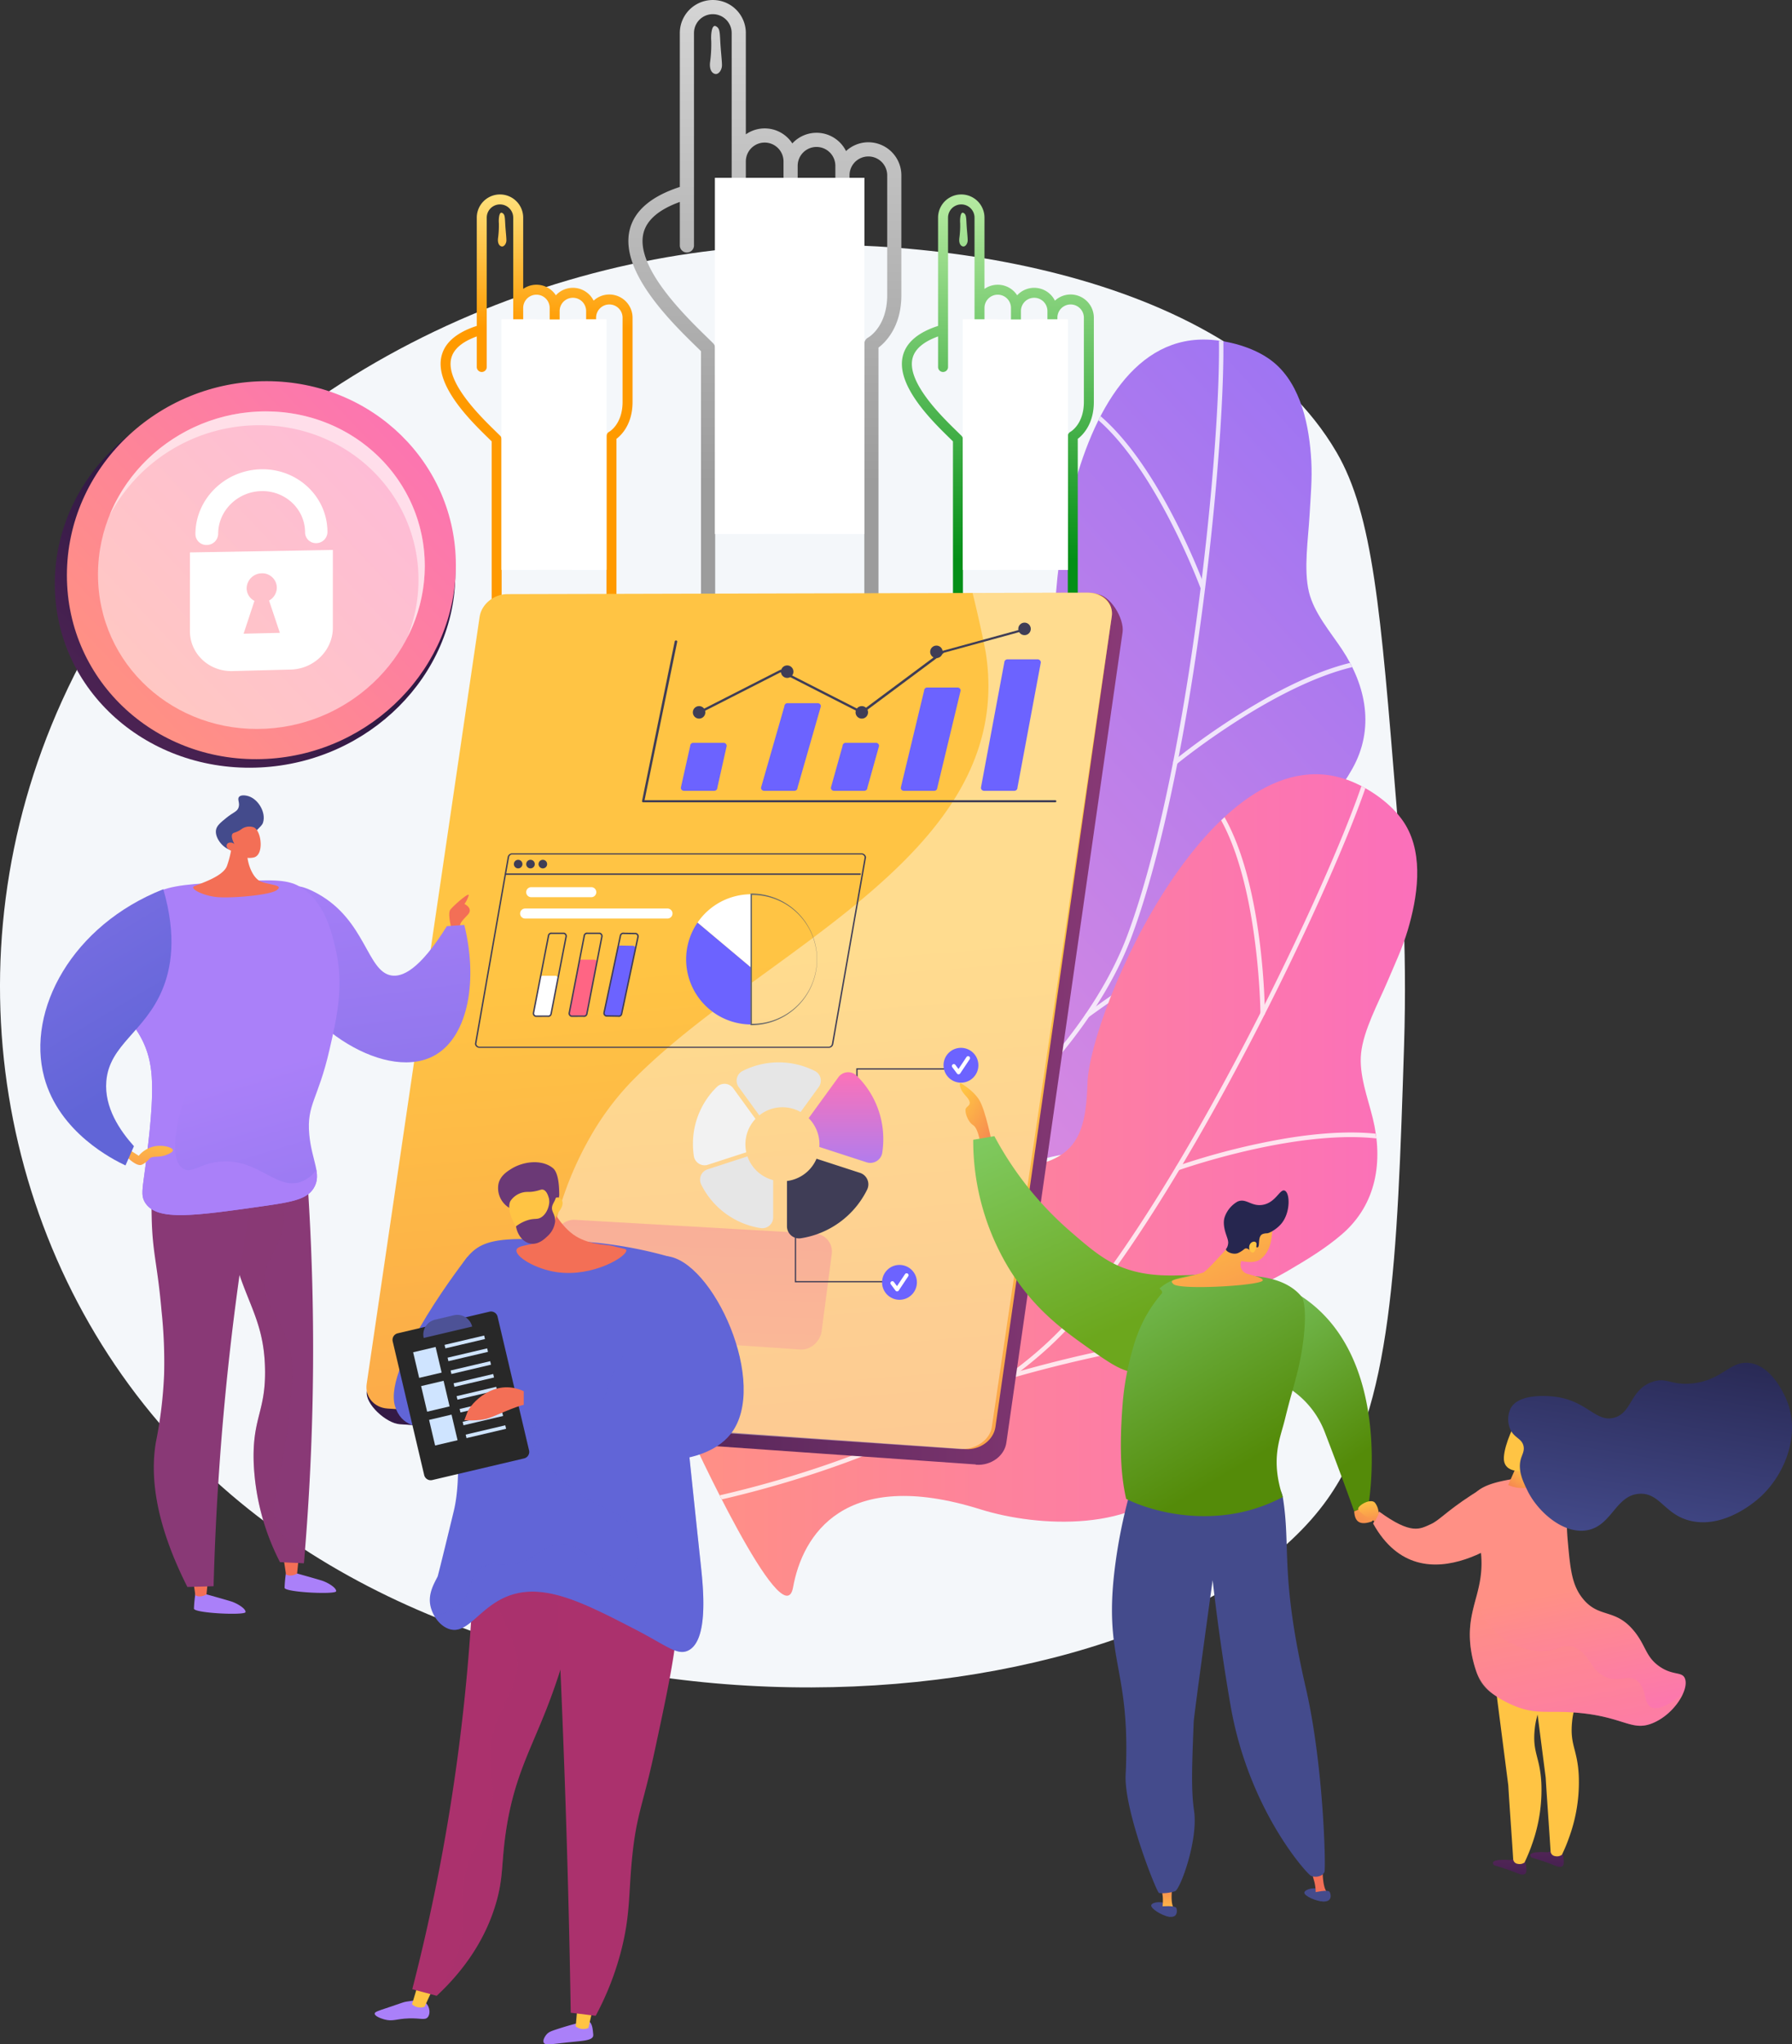 <svg xmlns="http://www.w3.org/2000/svg" xmlns:xlink="http://www.w3.org/1999/xlink" width="766.787" height="874.585" viewBox="0 0 766.787 874.585">
  <rect x="0" y="0" width="766.787" height="874.585" fill="#333333" stroke="none"/>
  <defs>
    <linearGradient id="linear-gradient" x1="0.294" y1="0.988" x2="0.959" y2="-0.074" gradientUnits="objectBoundingBox">
      <stop offset="0.004" stop-color="#e38ddd"/>
      <stop offset="1" stop-color="#9571f6"/>
    </linearGradient>
    <linearGradient id="linear-gradient-2" y1="0.5" x2="1" y2="0.5" gradientUnits="objectBoundingBox">
      <stop offset="0" stop-color="#ff9085"/>
      <stop offset="1" stop-color="#fb6fbb"/>
    </linearGradient>
    <clipPath id="clip-path">
      <path id="Path_8483" data-name="Path 8483" d="M2234.823,648.918c-7.074-5.853-17.8-9.041-26.875-9.683-64.3-4.556-73.683,129.847-63.828,159.884s3.469,39.9-47.171,55.615-26.347,45.972-20.174,63.667,18.395,32.642-18.522,50.224-24.088,28.475-24.088,28.475,68.081,69.639,64.32,47.343,3.052-55.961,64.092-58.519c26.291-1.1,66.552-13.643,75.468-41.795,2.076-6.555,3.521-16.568,1.941-23.353-2.191-9.412-8.368-16.829-11.8-25.687-7.994-20.644,12.055-35.762,23.593-49.56,6.023-7.2,12.044-14.592,16.657-22.8,9.577-17.052,5.992-35.34-4.437-51.059-5-7.537-11.95-15.535-14.131-24.525-2.343-9.658-.3-22.853.256-32.789.437-7.792,1.178-15.554.741-23.366C2250.051,676.455,2246.649,658.7,2234.823,648.918Z" transform="translate(-2032.009 -639.122)" fill="url(#linear-gradient)"/>
    </clipPath>
    <clipPath id="clip-path-2">
      <path id="Path_8490" data-name="Path 8490" d="M2121.143,1504.524c-4.676-7.9-13.7-14.532-22.013-18.206-58.966-26.044-113.274,97.255-114.164,128.854s-10.236,38.721-63.207,36.373-40.349,34.345-40.527,53.085,6.265,36.941-34.424,40.994-32.3,18.645-32.3,18.645,40.5,88.568,44.506,66.315,21.808-51.627,80.113-33.38c25.113,7.86,67.243,9.681,85.158-13.793,4.172-5.466,8.919-14.4,9.729-21.318,1.123-9.6-2.18-18.668-2.411-28.164-.537-22.131,23.445-29.574,38.971-38.653,8.105-4.74,16.271-9.656,23.391-15.823,14.782-12.805,17.6-31.228,13.1-49.548-2.155-8.785-5.989-18.663-5-27.861,1.063-9.881,7.45-21.607,11.336-30.768,3.048-7.185,6.372-14.238,8.6-21.737C2126.156,1535.589,2128.961,1517.733,2121.143,1504.524Z" transform="translate(-1813.792 -1482.732)" fill="url(#linear-gradient-2)"/>
    </clipPath>
    <linearGradient id="linear-gradient-5" x1="10.206" y1="10.271" x2="9.137" y2="11.34" gradientUnits="objectBoundingBox">
      <stop offset="0" stop-color="#311944"/>
      <stop offset="1" stop-color="#893976"/>
    </linearGradient>
    <linearGradient id="linear-gradient-6" x1="0.165" y1="0.812" x2="1.048" y2="-0.012" xlink:href="#linear-gradient-2"/>
    <linearGradient id="linear-gradient-7" x1="0.5" y1="0.862" x2="0.5" y2="-0.701" gradientUnits="objectBoundingBox">
      <stop offset="0" stop-color="#048f17"/>
      <stop offset="0.53" stop-color="#b1e89d"/>
      <stop offset="1" stop-color="#fff"/>
    </linearGradient>
    <linearGradient id="linear-gradient-8" x1="0.5" y1="10.271" x2="0.5" y2="-9.328" xlink:href="#linear-gradient-7"/>
    <linearGradient id="linear-gradient-9" x1="0.5" y1="-397.939" x2="0.5" y2="-392.891" xlink:href="#linear-gradient-7"/>
    <linearGradient id="linear-gradient-10" x1="0.5" y1="-397.964" x2="0.5" y2="-392.87" xlink:href="#linear-gradient-7"/>
    <linearGradient id="linear-gradient-11" x1="0.5" y1="0.315" x2="0.5" y2="-0.347" gradientUnits="objectBoundingBox">
      <stop offset="0" stop-color="#ff9a00"/>
      <stop offset="0.515" stop-color="#ffe786"/>
      <stop offset="1" stop-color="#fff"/>
    </linearGradient>
    <linearGradient id="linear-gradient-12" x1="0.5" y1="3.41" x2="0.5" y2="-4.896" xlink:href="#linear-gradient-11"/>
    <linearGradient id="linear-gradient-13" x1="0.5" y1="-397.939" x2="0.5" y2="-392.891" xlink:href="#linear-gradient-11"/>
    <linearGradient id="linear-gradient-14" x1="0.5" y1="-397.968" x2="0.5" y2="-392.874" xlink:href="#linear-gradient-11"/>
    <linearGradient id="linear-gradient-15" x1="0.5" y1="0.8" x2="0.5" y2="-0.607" gradientUnits="objectBoundingBox">
      <stop offset="0" stop-color="#9c9c9c"/>
      <stop offset="1" stop-color="#fff"/>
    </linearGradient>
    <linearGradient id="linear-gradient-16" x1="0.5" y1="9.499" x2="0.5" y2="-8.158" xlink:href="#linear-gradient-15"/>
    <linearGradient id="linear-gradient-17" x1="0.5" y1="-276.78" x2="0.5" y2="-271.732" gradientUnits="objectBoundingBox">
      <stop offset="0" stop-color="#c9c9c9"/>
      <stop offset="1" stop-color="#fff"/>
    </linearGradient>
    <linearGradient id="linear-gradient-18" x1="0.5" y1="-276.805" x2="0.5" y2="-271.711" xlink:href="#linear-gradient-17"/>
    <linearGradient id="linear-gradient-19" x1="0" y1="0.5" x2="1" y2="0.5" xlink:href="#linear-gradient-5"/>
    <linearGradient id="linear-gradient-20" x1="0.618" y1="2.099" x2="0.497" y2="0.43" gradientUnits="objectBoundingBox">
      <stop offset="0.004" stop-color="#f36f56"/>
      <stop offset="1" stop-color="#ffc444"/>
    </linearGradient>
    <linearGradient id="linear-gradient-21" x1="0.583" y1="-0.668" x2="0.196" y2="4.766" xlink:href="#linear-gradient-20"/>
    <linearGradient id="linear-gradient-22" x1="-20.404" y1="0.702" x2="-19.924" y2="0.433" gradientUnits="objectBoundingBox">
      <stop offset="0" stop-color="#aa80f9"/>
      <stop offset="0.996" stop-color="#6165d7"/>
    </linearGradient>
    <linearGradient id="linear-gradient-23" x1="8.126" y1="-1.071" x2="9.122" y2="-1.071" xlink:href="#linear-gradient-22"/>
    <linearGradient id="linear-gradient-24" x1="32.406" y1="-4.879" x2="33.63" y2="-6.655" gradientUnits="objectBoundingBox">
      <stop offset="0" stop-color="#ffc444"/>
      <stop offset="0.996" stop-color="#f36f56"/>
    </linearGradient>
    <linearGradient id="linear-gradient-25" x1="13.54" y1="-16.166" x2="14.503" y2="-16.166" xlink:href="#linear-gradient-22"/>
    <linearGradient id="linear-gradient-26" x1="29.458" y1="-8.591" x2="30.47" y2="-10.47" xlink:href="#linear-gradient-24"/>
    <linearGradient id="linear-gradient-27" x1="-10.04" y1="0.836" x2="-10.841" y2="0.171" gradientUnits="objectBoundingBox">
      <stop offset="0" stop-color="#ab316d"/>
      <stop offset="1" stop-color="#792d3d"/>
    </linearGradient>
    <linearGradient id="linear-gradient-28" x1="-11.627" y1="0.836" x2="-12.543" y2="0.171" xlink:href="#linear-gradient-27"/>
    <linearGradient id="linear-gradient-29" x1="-17.638" y1="0.574" x2="-18.772" y2="-0.074" xlink:href="#linear-gradient-27"/>
    <linearGradient id="linear-gradient-30" x1="-62.609" y1="-0.444" x2="-60.989" y2="1.585" xlink:href="#linear-gradient-24"/>
    <linearGradient id="linear-gradient-31" x1="-7.509" y1="0.779" x2="-6.913" y2="0.353" xlink:href="#linear-gradient-22"/>
    <linearGradient id="linear-gradient-32" x1="-30.831" y1="0.5" x2="-29.831" y2="0.5" xlink:href="#linear-gradient-24"/>
    <linearGradient id="linear-gradient-33" x1="-7.606" y1="0.766" x2="-7" y2="0.258" xlink:href="#linear-gradient-22"/>
    <linearGradient id="linear-gradient-34" x1="-16.791" y1="6.462" x2="-16.738" y2="4.396" xlink:href="#linear-gradient-24"/>
    <linearGradient id="linear-gradient-35" x1="7.2" y1="4.721" x2="6.522" y2="3.075" gradientUnits="objectBoundingBox">
      <stop offset="0" stop-color="#311944"/>
      <stop offset="1" stop-color="#6b3976"/>
    </linearGradient>
    <linearGradient id="linear-gradient-36" x1="-45.448" y1="2.196" x2="-45.484" y2="5.274" xlink:href="#linear-gradient-24"/>
    <linearGradient id="linear-gradient-37" x1="10.081" y1="4.977" x2="9.06" y2="3.119" xlink:href="#linear-gradient-35"/>
    <linearGradient id="linear-gradient-38" x1="-9.652" y1="0.995" x2="-9.545" y2="0.008" xlink:href="#linear-gradient-22"/>
    <linearGradient id="linear-gradient-39" x1="-0.166" y1="-0.664" x2="0.5" y2="0.847" gradientUnits="objectBoundingBox">
      <stop offset="0" stop-color="#336243"/>
      <stop offset="0.004" stop-color="#8de390"/>
      <stop offset="1" stop-color="#548b09"/>
    </linearGradient>
    <linearGradient id="linear-gradient-40" x1="0.173" y1="0.115" x2="1.21" y2="1.288" xlink:href="#linear-gradient-24"/>
    <linearGradient id="linear-gradient-41" x1="-0.166" y1="-0.664" x2="0.5" y2="0.847" gradientUnits="objectBoundingBox">
      <stop offset="0" stop-color="#336243"/>
      <stop offset="0.004" stop-color="#8de390"/>
      <stop offset="1" stop-color="#6ca71d"/>
    </linearGradient>
    <linearGradient id="linear-gradient-42" x1="61.298" y1="19.681" x2="62.35" y2="21.13" gradientUnits="objectBoundingBox">
      <stop offset="0" stop-color="#444b8c"/>
      <stop offset="0.996" stop-color="#26264f"/>
    </linearGradient>
    <linearGradient id="linear-gradient-43" x1="46.405" y1="10.868" x2="46.405" y2="9.516" xlink:href="#linear-gradient-24"/>
    <linearGradient id="linear-gradient-44" x1="77.144" y1="23.83" x2="78.476" y2="25.619" xlink:href="#linear-gradient-42"/>
    <linearGradient id="linear-gradient-45" x1="74.23" y1="-0.515" x2="75.324" y2="0.793" xlink:href="#linear-gradient-42"/>
    <linearGradient id="linear-gradient-46" x1="74.914" y1="1.222" x2="74.914" y2="-0.193" xlink:href="#linear-gradient-24"/>
    <linearGradient id="linear-gradient-47" x1="-11.748" y1="1.09" x2="-12.404" y2="-0.252" xlink:href="#linear-gradient-42"/>
    <linearGradient id="linear-gradient-49" x1="91.769" y1="-1.298" x2="93.129" y2="0.479" xlink:href="#linear-gradient-42"/>
    <linearGradient id="linear-gradient-50" x1="8.51" y1="-4.822" x2="9.91" y2="-2.332" xlink:href="#linear-gradient-24"/>
    <linearGradient id="linear-gradient-51" x1="105.888" y1="-33.696" x2="121.547" y2="-20.345" xlink:href="#linear-gradient-24"/>
    <linearGradient id="linear-gradient-52" x1="1.337" y1="-1.119" x2="-0.342" y2="2.082" xlink:href="#linear-gradient-24"/>
    <linearGradient id="linear-gradient-53" x1="1.063" y1="3.619" x2="1.063" y2="-6.236" xlink:href="#linear-gradient-5"/>
    <linearGradient id="linear-gradient-54" x1="-59.385" y1="0.406" x2="-59.556" y2="1.371" xlink:href="#linear-gradient-24"/>
    <linearGradient id="linear-gradient-56" x1="1.06" y1="3.582" x2="1.06" y2="-6.273" xlink:href="#linear-gradient-5"/>
    <linearGradient id="linear-gradient-57" x1="-58" y1="0.4" x2="-58.171" y2="1.365" xlink:href="#linear-gradient-24"/>
    <linearGradient id="linear-gradient-59" x1="0.197" y1="0.486" x2="0.314" y2="1.158" xlink:href="#linear-gradient-2"/>
    <linearGradient id="linear-gradient-60" x1="0.802" y1="0.217" x2="0.202" y2="1.271" xlink:href="#linear-gradient-24"/>
    <linearGradient id="linear-gradient-61" x1="6.794" y1="4.056" x2="7.236" y2="5.559" xlink:href="#linear-gradient-2"/>
    <linearGradient id="linear-gradient-62" x1="-86.048" y1="1.654" x2="-86.767" y2="2.534" xlink:href="#linear-gradient-24"/>
    <linearGradient id="linear-gradient-63" x1="0.315" y1="1.07" x2="0.656" y2="-0.162" xlink:href="#linear-gradient-42"/>
    <linearGradient id="linear-gradient-64" x1="3.794" y1="8.705" x2="3.936" y2="10.495" xlink:href="#linear-gradient-2"/>
    <linearGradient id="linear-gradient-65" x1="0.444" y1="0.093" x2="0.674" y2="1.61" xlink:href="#linear-gradient-24"/>
    <linearGradient id="linear-gradient-66" x1="-47.876" y1="0.03" x2="-44.561" y2="1.813" xlink:href="#linear-gradient-24"/>
    <linearGradient id="linear-gradient-67" x1="-12.57" y1="-0.747" x2="-12.581" y2="-7.554" xlink:href="#linear-gradient-22"/>
    <linearGradient id="linear-gradient-68" x1="-145.481" y1="8.275" x2="-145.419" y2="3.978" xlink:href="#linear-gradient-24"/>
    <linearGradient id="linear-gradient-69" x1="-9.06" y1="-1.686" x2="-9.071" y2="-8.493" xlink:href="#linear-gradient-22"/>
    <linearGradient id="linear-gradient-70" x1="-133.551" y1="7.209" x2="-133.489" y2="2.913" xlink:href="#linear-gradient-24"/>
    <linearGradient id="linear-gradient-71" x1="-6.282" y1="0.162" x2="-5.66" y2="0.831" xlink:href="#linear-gradient-5"/>
    <linearGradient id="linear-gradient-72" x1="-26.868" y1="0.746" x2="-25.838" y2="0.746" xlink:href="#linear-gradient-5"/>
    <linearGradient id="linear-gradient-73" x1="-19.662" y1="0.727" x2="-18.453" y2="0.727" xlink:href="#linear-gradient-5"/>
    <linearGradient id="linear-gradient-74" x1="-3.596" y1="0.282" x2="-3.111" y2="3.745" xlink:href="#linear-gradient-22"/>
    <linearGradient id="linear-gradient-75" x1="-8.053" y1="2.459" x2="-7.655" y2="4.281" xlink:href="#linear-gradient-22"/>
    <linearGradient id="linear-gradient-76" x1="-8.249" y1="1.943" x2="-9.577" y2="0.482" xlink:href="#linear-gradient-22"/>
    <linearGradient id="linear-gradient-77" x1="-6.207" y1="-2.638" x2="-7.363" y2="1.127" xlink:href="#linear-gradient-24"/>
    <linearGradient id="linear-gradient-78" x1="-13.363" y1="2.885" x2="-12.639" y2="5.094" xlink:href="#linear-gradient-22"/>
    <linearGradient id="linear-gradient-79" x1="-32.364" y1="30.789" x2="-32.364" y2="29.393" xlink:href="#linear-gradient-24"/>
    <linearGradient id="linear-gradient-80" x1="-44.72" y1="3.637" x2="-45.438" y2="2.051" gradientUnits="objectBoundingBox">
      <stop offset="0" stop-color="#444b8c"/>
      <stop offset="0.996" stop-color="#3e4177"/>
    </linearGradient>
    <linearGradient id="linear-gradient-81" x1="-84.021" y1="57.263" x2="-82.893" y2="54.886" xlink:href="#linear-gradient-24"/>
    <linearGradient id="linear-gradient-82" x1="0.5" x2="0.5" y2="1" gradientUnits="objectBoundingBox">
      <stop offset="0" stop-color="#fc72b7"/>
      <stop offset="1" stop-color="#b27ced"/>
    </linearGradient>
  </defs>
  <g id="Group_2797" data-name="Group 2797" transform="translate(-138.762 -103.57)">
    <path id="Path_8476" data-name="Path 8476" d="M1076.964,694c-6.68-82.351-10.019-123.526-25.564-150.167-44.509-76.279-173.914-94.419-255.643-87.464-109.416,9.311-234.588,72.21-289.686,193.655C456.027,760.328,479.1,885.185,554.508,966.862c138.229,149.725,423.366,122.992,493.019,24.747,27.8-39.209,29.8-101.835,32.745-193.83C1081.688,753.494,1078.928,718.2,1076.964,694Z" transform="translate(-340.721 -246.758)" fill="#f4f7fa"/>
    <g id="Group_2722" data-name="Group 2722" transform="translate(432.894 248.83)">
      <g id="Group_2712" data-name="Group 2712" transform="translate(48.103 0)">
        <g id="Group_2711" data-name="Group 2711">
          <path id="Path_8477" data-name="Path 8477" d="M2234.823,648.918c-7.074-5.853-17.8-9.041-26.875-9.683-64.3-4.556-73.683,129.847-63.828,159.884s3.469,39.9-47.171,55.615-26.347,45.972-20.174,63.667,18.395,32.642-18.522,50.224-24.088,28.475-24.088,28.475,68.081,69.639,64.32,47.343,3.052-55.961,64.092-58.519c26.291-1.1,66.552-13.643,75.468-41.795,2.076-6.555,3.521-16.568,1.941-23.353-2.191-9.412-8.368-16.829-11.8-25.687-7.994-20.644,12.055-35.762,23.593-49.56,6.023-7.2,12.044-14.592,16.657-22.8,9.577-17.052,5.992-35.34-4.437-51.059-5-7.537-11.95-15.535-14.131-24.525-2.343-9.658-.3-22.853.256-32.789.437-7.792,1.178-15.554.741-23.366C2250.051,676.455,2246.649,658.7,2234.823,648.918Z" transform="translate(-2032.009 -639.122)" fill="url(#linear-gradient)"/>
          <g id="Group_2710" data-name="Group 2710" clip-path="url(#clip-path)">
            <g id="Group_2709" data-name="Group 2709" transform="translate(-4.468 -16.725)" opacity="0.8" style="mix-blend-mode: soft-light;isolation: isolate">
              <g id="Group_2704" data-name="Group 2704">
                <path id="Path_8478" data-name="Path 8478" d="M2013.01,977.038a.951.951,0,0,1-.761-1.737,458.748,458.748,0,0,0,60.92-40.056c29.46-22.879,67.841-58.955,83.38-100.892,12.979-35.026,24.815-92.929,32.474-158.863,6.868-59.123,7.953-102.849,5.034-110.967a.951.951,0,1,1,1.79-.643c3.414,9.5,1.247,58.617-4.934,111.83-7.676,66.078-19.551,124.141-32.58,159.3-15.7,42.368-54.358,78.72-84.024,101.755a460.6,460.6,0,0,1-61.179,40.217A.909.909,0,0,1,2013.01,977.038Z" transform="translate(-2011.738 -563.251)" fill="#fff"/>
              </g>
              <g id="Group_2705" data-name="Group 2705" transform="translate(120.352 41.779)">
                <path id="Path_8479" data-name="Path 8479" d="M2614.535,834.7a.853.853,0,0,1-1.173-.451c-.239-.65-24.207-65.14-55.118-79.7a.914.914,0,0,1-.445-1.236.95.95,0,0,1,1.27-.44c31.617,14.893,55.09,78.029,56.075,80.715a.856.856,0,0,1-.6,1.112Z" transform="translate(-2557.706 -752.778)" fill="#fff"/>
              </g>
              <g id="Group_2706" data-name="Group 2706" transform="translate(164.219 153.053)">
                <path id="Path_8480" data-name="Path 8480" d="M2757.979,1303a.951.951,0,0,1-.926-1.629,301.522,301.522,0,0,1,39.6-26.771c29.422-16.414,51.97-21,67.019-13.618a.951.951,0,1,1-.837,1.708c-34.621-16.973-103.876,39.576-104.572,40.149A.938.938,0,0,1,2757.979,1303Z" transform="translate(-2756.707 -1257.567)" fill="#fff"/>
              </g>
              <g id="Group_2707" data-name="Group 2707" transform="translate(42.108 223.598)">
                <path id="Path_8481" data-name="Path 8481" d="M2249.308,1705.347a.952.952,0,0,1-1.273-.88,362.618,362.618,0,0,0-6.285-57.1c-5.31-26.73-16.275-60.213-38.354-67.928a.951.951,0,0,1,.627-1.8c18.411,6.434,31.733,29.776,39.6,69.378a364.6,364.6,0,0,1,6.316,57.416A.951.951,0,0,1,2249.308,1705.347Z" transform="translate(-2202.759 -1577.589)" fill="#fff"/>
              </g>
              <g id="Group_2708" data-name="Group 2708" transform="translate(126.672 254.363)">
                <path id="Path_8482" data-name="Path 8482" d="M2587.648,1769.441a.951.951,0,0,1-.887-1.66c3.062-2.263,75.286-55.361,103.451-50.29a.951.951,0,0,1-.336,1.872c-27.368-4.927-101.241,49.4-101.984,49.948A.95.95,0,0,1,2587.648,1769.441Z" transform="translate(-2586.376 -1717.15)" fill="#fff"/>
              </g>
            </g>
          </g>
        </g>
      </g>
      <g id="Group_2721" data-name="Group 2721" transform="translate(0 185.964)">
        <g id="Group_2720" data-name="Group 2720">
          <path id="Path_8484" data-name="Path 8484" d="M2121.143,1504.524c-4.676-7.9-13.7-14.532-22.013-18.206-58.966-26.044-113.274,97.255-114.164,128.854s-10.236,38.721-63.207,36.373-40.349,34.345-40.527,53.085,6.265,36.941-34.424,40.994-32.3,18.645-32.3,18.645,40.5,88.568,44.506,66.315,21.808-51.627,80.113-33.38c25.113,7.86,67.243,9.681,85.158-13.793,4.172-5.466,8.919-14.4,9.729-21.318,1.123-9.6-2.18-18.668-2.411-28.164-.537-22.131,23.445-29.574,38.971-38.653,8.105-4.74,16.271-9.656,23.391-15.823,14.782-12.805,17.6-31.228,13.1-49.548-2.155-8.785-5.989-18.663-5-27.861,1.063-9.881,7.45-21.607,11.336-30.768,3.048-7.185,6.372-14.238,8.6-21.737C2126.156,1535.589,2128.961,1517.733,2121.143,1504.524Z" transform="translate(-1813.792 -1482.732)" fill="url(#linear-gradient-2)"/>
          <g id="Group_2719" data-name="Group 2719" clip-path="url(#clip-path-2)">
            <g id="Group_2718" data-name="Group 2718" transform="translate(-18.498 -11.365)" opacity="0.8" style="mix-blend-mode: soft-light;isolation: isolate">
              <g id="Group_2713" data-name="Group 2713">
                <path id="Path_8485" data-name="Path 8485" d="M1730.826,1759.046a.951.951,0,0,1-.128-1.893,458.77,458.77,0,0,0,70.88-17.079c35.465-11.561,83.788-32.521,112.6-66.727,24.065-28.568,54.8-79.051,84.313-138.5,26.469-53.311,42.285-94.091,42.285-102.718a.951.951,0,1,1,1.9,0c0,10.091-18.661,55.581-42.484,103.563-29.582,59.582-60.4,110.2-84.562,138.883-29.109,34.556-77.788,55.682-113.5,67.32a460.636,460.636,0,0,1-71.179,17.144A.931.931,0,0,1,1730.826,1759.046Z" transform="translate(-1729.876 -1431.176)" fill="#fff"/>
              </g>
              <g id="Group_2714" data-name="Group 2714" transform="translate(238.512 18.381)">
                <path id="Path_8486" data-name="Path 8486" d="M2838,1610.792a.93.93,0,0,1-.951-.919c0-.693-.738-69.537-24.9-93.7a.947.947,0,1,1,1.344-1.335c24.713,24.713,25.437,92.159,25.456,95.019a.928.928,0,0,1-.945.933Z" transform="translate(-2811.868 -1514.559)" fill="#fff"/>
              </g>
              <g id="Group_2715" data-name="Group 2715" transform="translate(227.383 164.631)">
                <path id="Path_8487" data-name="Path 8487" d="M2762.336,2194.222a.951.951,0,0,1-.321-1.846,301.533,301.533,0,0,1,46.322-11.792c33.241-5.49,56.009-2.172,67.673,9.862a.951.951,0,1,1-1.366,1.323c-26.836-27.687-111.14,2.093-111.988,2.4A.94.94,0,0,1,2762.336,2194.222Z" transform="translate(-2761.385 -2178.014)" fill="#fff"/>
              </g>
              <g id="Group_2716" data-name="Group 2716" transform="translate(103.354 162.984)">
                <path id="Path_8488" data-name="Path 8488" d="M2199.687,2306.247a.951.951,0,0,1-.9-1.259,362.591,362.591,0,0,0,13.407-55.858c4.048-26.95,5.06-62.168-13.106-76.9a.951.951,0,0,1,1.2-1.477c15.148,12.284,19.786,38.757,13.785,78.684a364.668,364.668,0,0,1-13.484,56.167A.951.951,0,0,1,2199.687,2306.247Z" transform="translate(-2198.736 -2170.541)" fill="#fff"/>
              </g>
              <g id="Group_2717" data-name="Group 2717" transform="translate(155.451 251.398)">
                <path id="Path_8489" data-name="Path 8489" d="M2436.018,2590.145a.951.951,0,0,1-.273-1.862c3.646-1.094,89.577-26.62,114.365-12.319a.951.951,0,0,1-.95,1.647c-24.086-13.9-111.984,12.227-112.869,12.492A.95.95,0,0,1,2436.018,2590.145Z" transform="translate(-2435.067 -2571.623)" fill="#fff"/>
              </g>
            </g>
          </g>
        </g>
      </g>
    </g>
    <g id="Group_2732" data-name="Group 2732" transform="translate(162.211 266.643)">
      <g id="Group_2728" data-name="Group 2728" transform="translate(0 3.658)">
        <path id="Path_8498" data-name="Path 8498" d="M585.856,819.564c0-45.868,40.011-83.046,88.027-83.04,46.6.005,83.37,35.226,83.37,78.668s-36.774,80.539-83.37,82.922C625.867,900.569,585.856,865.432,585.856,819.564Z" transform="translate(-585.856 -736.524)" fill="url(#linear-gradient-5)"/>
      </g>
      <g id="Group_2729" data-name="Group 2729" transform="translate(5.176)">
        <path id="Path_8499" data-name="Path 8499" d="M609.337,802.97c0-45.868,38.854-83.046,85.48-83.041,45.248.006,80.958,35.226,80.958,78.668s-35.711,80.538-80.958,82.922C648.191,883.975,609.337,848.838,609.337,802.97Z" transform="translate(-609.337 -719.93)" fill="url(#linear-gradient-6)"/>
      </g>
      <g id="Group_2730" data-name="Group 2730" transform="translate(18.478 12.924)" opacity="0.5" style="mix-blend-mode: soft-light;isolation: isolate">
        <path id="Path_8500" data-name="Path 8500" d="M669.681,848.327c0-38.536,32.643-69.772,71.817-69.767,38.015,0,68.018,29.6,68.018,66.093s-30,67.665-68.018,69.667C702.324,916.383,669.681,886.863,669.681,848.327Z" transform="translate(-669.681 -778.56)" fill="#fff"/>
      </g>
      <path id="Path_8501" data-name="Path 8501" d="M755.875,784.48c38.015.005,68.018,29.6,68.018,66.093a66.754,66.754,0,0,1-4.811,24.8,67.116,67.116,0,0,0,7.508-30.725c0-36.5-30-66.089-68.018-66.094-30.213,0-56.524,18.584-66.988,44.763A72.417,72.417,0,0,1,755.875,784.48Z" transform="translate(-668.278 -765.634)" fill="#fff" opacity="0.5" style="mix-blend-mode: soft-light;isolation: isolate"/>
      <g id="Group_2731" data-name="Group 2731" transform="translate(57.814 37.679)">
        <path id="Path_8502" data-name="Path 8502" d="M848.127,1048.527v33.634c0,9.725,8.181,17.395,18.242,17.132l24.947-.651c9.94-.26,17.973-8.27,17.973-17.892v-33.28ZM871.1,1083.3l4.637-14.048a6.065,6.065,0,0,1-3.332-5.4,6.509,6.509,0,0,1,6.463-6.374,6.2,6.2,0,0,1,6.448,6.116,6.363,6.363,0,0,1-3.321,5.523l4.619,13.818Z" transform="translate(-848.127 -1012.948)" fill="#fff"/>
        <path id="Path_8503" data-name="Path 8503" d="M910.518,922.468a4.632,4.632,0,0,1-4.793-4.575c0-9.886-8.3-17.822-18.534-17.691-10.271.132-18.654,8.334-18.654,18.284a4.875,4.875,0,0,1-4.864,4.767,4.691,4.691,0,0,1-4.872-4.612c0-15.143,12.77-27.605,28.389-27.78,15.536-.174,28.113,11.884,28.113,26.88A4.814,4.814,0,0,1,910.518,922.468Z" transform="translate(-856.448 -890.858)" fill="#fff"/>
      </g>
    </g>
    <g id="Group_2772" data-name="Group 2772" transform="translate(-3 78)">
      <g id="Group_2771" data-name="Group 2771" transform="translate(269.314 -5.21)">
        <g id="Group_2764" data-name="Group 2764" transform="translate(258.37 113.968)">
          <g id="Group_2762" data-name="Group 2762" transform="translate(0)">
            <path id="Path_8627" data-name="Path 8627" d="M244.864,120.646a9.883,9.883,0,0,0-6.723,2.644,9.9,9.9,0,0,0-16.155-2.3A9.9,9.9,0,0,0,208,118.26V87.781a9.93,9.93,0,1,0-19.86,0v46.306c-8.6,2.794-13.679,7.128-15.083,12.9C170,159.558,185.622,174.8,193.128,182.127c.505.493.97.946,1.386,1.357v75.722h4.261V182.6a2.13,2.13,0,0,0-.617-1.5c-.566-.571-1.262-1.25-2.052-2.022C189.7,172.831,174.718,158.2,177.2,148c.967-3.973,4.65-7.13,10.942-9.408v13.077a2.131,2.131,0,1,0,4.263,0V87.781a5.667,5.667,0,1,1,11.334,0v47.883a2.131,2.131,0,1,0,4.263,0V126.4a5.667,5.667,0,1,1,11.334,0v10.523a2.131,2.131,0,1,0,4.263,0v-9.2a5.668,5.668,0,1,1,11.336,0V138.6a2.131,2.131,0,0,0,4.261,0v-8.018a5.668,5.668,0,1,1,11.336,0V166.6h0c0,9.457-5.541,12.675-5.76,12.8a2.135,2.135,0,0,0-1.124,1.879v77.926h4.263v-76.8c2.211-1.681,6.884-6.352,6.884-15.805V130.577A9.943,9.943,0,0,0,244.864,120.646Z" transform="translate(-172.668 -77.85)" fill="url(#linear-gradient-7)"/>
            <path id="Path_8628" data-name="Path 8628" d="M188.34,82.351c-1.317-.659-1.538,2.782-1.391,4.466a40.283,40.283,0,0,1-.366,6.444c-.219,2.05.513,3.222,1.538,3.443s2.05-1.172,2.05-2.637-.366-4.321-.513-7.25S189.451,82.906,188.34,82.351Z" transform="translate(-162.021 -74.46)" fill="url(#linear-gradient-8)"/>
          </g>
          <g id="Group_2763" data-name="Group 2763" transform="translate(26.072 53.481)" style="mix-blend-mode: multiply;isolation: isolate">
            <rect id="Rectangle_1182" data-name="Rectangle 1182" width="107.124" height="44.916" transform="translate(44.916 0) rotate(90)" fill="#fff"/>
            <rect id="Rectangle_1183" data-name="Rectangle 1183" width="107.124" height="14.923" transform="translate(44.916 0) rotate(90)" fill="url(#linear-gradient-9)"/>
            <rect id="Rectangle_1184" data-name="Rectangle 1184" width="107.124" height="14.923" transform="translate(14.923 0) rotate(90)" fill="url(#linear-gradient-10)"/>
          </g>
        </g>
        <g id="Group_2767" data-name="Group 2767" transform="translate(60.983 113.968)">
          <g id="Group_2765" data-name="Group 2765">
            <path id="Path_8629" data-name="Path 8629" d="M133.179,120.646a9.883,9.883,0,0,0-6.723,2.644,9.9,9.9,0,0,0-16.155-2.3,9.9,9.9,0,0,0-13.983-2.732V87.781a9.93,9.93,0,1,0-19.86,0v46.306c-8.6,2.794-13.679,7.128-15.083,12.9-3.059,12.569,12.562,27.813,20.068,35.138.505.493.97.946,1.386,1.357v75.722H87.09V182.6a2.13,2.13,0,0,0-.617-1.5c-.566-.571-1.262-1.25-2.052-2.022C78.02,172.831,63.033,158.2,65.516,148c.967-3.973,4.65-7.13,10.942-9.408v13.077a2.131,2.131,0,0,0,4.263,0V87.781a5.667,5.667,0,1,1,11.334,0v47.883a2.131,2.131,0,1,0,4.263,0V126.4a5.667,5.667,0,1,1,11.334,0v10.523a2.131,2.131,0,1,0,4.263,0v-9.2a5.668,5.668,0,1,1,11.336,0V138.6a2.131,2.131,0,0,0,4.261,0v-8.018a5.668,5.668,0,0,1,11.336,0V166.6h0c0,9.457-5.541,12.675-5.76,12.8a2.135,2.135,0,0,0-1.124,1.879v77.926h4.263v-76.8c2.211-1.681,6.884-6.352,6.884-15.805V130.577A9.943,9.943,0,0,0,133.179,120.646Z" transform="translate(-60.983 -77.85)" fill="url(#linear-gradient-11)"/>
            <path id="Path_8630" data-name="Path 8630" d="M76.655,82.351c-1.318-.659-1.538,2.782-1.391,4.466a40.289,40.289,0,0,1-.366,6.444c-.219,2.05.513,3.222,1.538,3.443s2.05-1.172,2.05-2.637-.366-4.321-.513-7.25S77.766,82.906,76.655,82.351Z" transform="translate(-50.336 -74.46)" fill="url(#linear-gradient-12)"/>
          </g>
          <g id="Group_2766" data-name="Group 2766" transform="translate(26.072 53.481)" style="mix-blend-mode: multiply;isolation: isolate">
            <rect id="Rectangle_1185" data-name="Rectangle 1185" width="107.124" height="44.915" transform="translate(44.915) rotate(90)" fill="#fff"/>
            <rect id="Rectangle_1186" data-name="Rectangle 1186" width="107.124" height="14.923" transform="translate(44.915) rotate(90)" fill="url(#linear-gradient-13)"/>
            <rect id="Rectangle_1187" data-name="Rectangle 1187" width="107.124" height="14.922" transform="translate(14.922) rotate(90)" fill="url(#linear-gradient-14)"/>
          </g>
        </g>
        <g id="Group_2770" data-name="Group 2770" transform="translate(141.334 30.781)">
          <g id="Group_2768" data-name="Group 2768">
            <path id="Path_8631" data-name="Path 8631" d="M209.132,91.648a14.052,14.052,0,0,0-9.563,3.761,14.076,14.076,0,0,0-22.977-3.268A14.08,14.08,0,0,0,156.7,88.255V44.906a14.123,14.123,0,1,0-28.246,0v65.858C116.227,114.739,109,120.9,107,129.116c-4.348,17.875,17.868,39.557,28.544,49.975.718.7,1.379,1.345,1.969,1.93v107.7h6.064V179.763a3.028,3.028,0,0,0-.88-2.135c-.8-.811-1.792-1.776-2.918-2.875-9.1-8.883-30.42-29.686-26.888-44.2,1.375-5.65,6.613-10.139,15.563-13.379v18.6a3.031,3.031,0,1,0,6.062,0V44.906a8.061,8.061,0,0,1,16.122,0v68.1a3.031,3.031,0,1,0,6.062,0V99.837a8.061,8.061,0,0,1,16.122,0V114.8a3.031,3.031,0,1,0,6.062,0V101.71a8.06,8.06,0,1,1,16.12,0v15.466a3.032,3.032,0,0,0,6.064,0v-11.4a8.061,8.061,0,0,1,16.122,0v51.241h0c0,13.451-7.882,18.029-8.193,18.2a3.031,3.031,0,0,0-1.6,2.67v110.83h6.062V179.493c3.146-2.391,9.791-9.035,9.791-22.479V105.773A14.14,14.14,0,0,0,209.132,91.648Z" transform="translate(-106.447 -30.781)" fill="url(#linear-gradient-15)"/>
            <path id="Path_8632" data-name="Path 8632" d="M128.737,37.182c-1.875-.938-2.186,3.957-1.978,6.354a57.387,57.387,0,0,1-.521,9.164c-.313,2.916.728,4.583,2.186,4.9s2.918-1.667,2.918-3.749-.521-6.145-.73-10.311S130.319,37.972,128.737,37.182Z" transform="translate(-91.303 -25.96)" fill="url(#linear-gradient-16)"/>
          </g>
          <g id="Group_2769" data-name="Group 2769" transform="translate(37.083 76.065)" style="mix-blend-mode: multiply;isolation: isolate">
            <rect id="Rectangle_1188" data-name="Rectangle 1188" width="152.361" height="63.882" transform="translate(63.882 0) rotate(90)" fill="#fff"/>
            <rect id="Rectangle_1189" data-name="Rectangle 1189" width="152.361" height="21.224" transform="translate(63.882 0) rotate(90)" fill="url(#linear-gradient-17)"/>
            <rect id="Rectangle_1190" data-name="Rectangle 1190" width="152.361" height="21.224" transform="translate(21.224 0) rotate(90)" fill="url(#linear-gradient-18)"/>
          </g>
        </g>
      </g>
    </g>
    <g id="Group_2773" data-name="Group 2773" transform="translate(295.555 357.124)">
      <path id="Path_8520" data-name="Path 8520" d="M1627.606,1133.022l1.246,6.151h0l-25.636.055-222.465.483c-5.722.012-10.987,4.342-11.771,9.67L1315.873,1474.2c-.79,5.376,8.354,13.583,14.043,13.985l98.7,6.941v-.109l147.633,10.366h.008l.358.136c6.3.445,12.087-3.741,12.9-9.419,0,0,0,.024,0,.022l49.734-346.8C1640.057,1143.694,1633.946,1133.006,1627.606,1133.022Z" transform="translate(-1315.695 -1132.442)" fill="url(#linear-gradient-19)"/>
      <g id="Group_2737" data-name="Group 2737">
        <path id="Path_8521" data-name="Path 8521" d="M1584.386,1487.293c-.815,5.68-6.6,9.926-12.916,9.483L1324.2,1479.422c-5.694-.4-9.657-5.082-8.865-10.459l48.34-328.276c.785-5.328,6.053-9.658,11.78-9.672l248.664-.625c6.345-.016,10.846,4.531,10.039,10.157Z" transform="translate(-1315.234 -1130.391)" fill="url(#linear-gradient-20)"/>
        <path id="Path_8526" data-name="Path 8526" d="M1735.066,2362.146a7.668,7.668,0,0,0-7.025-8.8l-102.89-5.909c-4.26-.244-8.2,3.344-8.776,7.674l-4.246,32c-.58,4.335,2.377,8.484,6.635,8.776l102.837,7.035c4.466.305,8.58-3.466,9.168-7.917Z" transform="translate(-1535.971 -2079.145)" fill="url(#linear-gradient-21)"/>
        <path id="Path_8530" data-name="Path 8530" d="M1906.62,1140.551,1855.31,1487.3c-.841,5.678-7.189,9.9-13.692,9.457l-153.1-10.423a72.1,72.1,0,0,1-17.536-24.031,67.744,67.744,0,0,1-4.657-14.982c-2.842-14.641-1.741-31.283,2.4-47.621a146.017,146.017,0,0,1,14.582-36.194,118.7,118.7,0,0,1,17.854-24.027c4.839-4.953,10.072-9.766,15.591-14.486,6.656-5.7,13.73-11.256,21.026-16.764,17-12.844,35.211-25.4,52.069-38.664,38.9-30.593,70.452-64.776,62.86-113.55-.243-1.536-2.614-13.3-5.641-25.5l48.821-.119C1902.43,1130.379,1907.452,1134.927,1906.62,1140.551Z" transform="translate(-1587.698 -1130.394)" fill="#fff" opacity="0.4" style="mix-blend-mode: soft-light;isolation: isolate"/>
      </g>
      <path id="Path_8748" data-name="Path 8748" d="M424.884,339.981h-176.2a.507.507,0,0,1-.551-.446l14-68.36a.564.564,0,0,1,1.1,0l-14,67.914H424.884a.456.456,0,1,1,0,.893Z" transform="translate(-130.223 -250.304)" fill="#3f3d56"/>
      <path id="Path_8749" data-name="Path 8749" d="M294.552,375.923H281.58a1.326,1.326,0,0,1-1.325-1.325l4-17.882a1.326,1.326,0,0,1,1.325-1.325h12.972a1.326,1.326,0,0,1,1.325,1.325l-4,17.882A1.326,1.326,0,0,1,294.552,375.923Z" transform="translate(-145.723 -291.156)" fill="#6c63ff"/>
      <path id="Path_8750" data-name="Path 8750" d="M340.267,360.107H327.3a1.326,1.326,0,0,1-1.325-1.325l10-34.844a1.326,1.326,0,0,1,1.325-1.325h12.972a1.326,1.326,0,0,1,1.325,1.325l-10,34.844A1.326,1.326,0,0,1,340.267,360.107Z" transform="translate(-157.141 -275.34)" fill="#6c63ff"/>
      <path id="Path_8751" data-name="Path 8751" d="M385.983,375.923H373.011a1.326,1.326,0,0,1-1.325-1.325l5-17.882a1.326,1.326,0,0,1,1.325-1.325h12.972a1.326,1.326,0,0,1,1.325,1.325l-5,17.882a1.326,1.326,0,0,1-1.325,1.325Z" transform="translate(-172.952 -291.156)" fill="#6c63ff"/>
      <path id="Path_8752" data-name="Path 8752" d="M431.7,353.864H418.727A1.3,1.3,0,0,1,417.4,352.6l10-41.659a1.3,1.3,0,0,1,1.325-1.265H441.7a1.3,1.3,0,0,1,1.325,1.265l-10,41.659a1.3,1.3,0,0,1-1.325,1.265Z" transform="translate(-188.761 -269.097)" fill="#6c63ff"/>
      <path id="Path_8753" data-name="Path 8753" d="M477.414,342.627H464.442a1.326,1.326,0,0,1-1.325-1.325l10-53.59a1.326,1.326,0,0,1,1.325-1.325h12.972a1.326,1.326,0,0,1,1.325,1.325l-10,53.59A1.326,1.326,0,0,1,477.414,342.627Z" transform="translate(-200.174 -257.86)" fill="#6c63ff"/>
      <ellipse id="Ellipse_605" data-name="Ellipse 605" cx="2.678" cy="2.678" rx="2.678" ry="2.678" transform="translate(139.665 48.522)" fill="#3f3d56"/>
      <ellipse id="Ellipse_606" data-name="Ellipse 606" cx="2.678" cy="2.678" rx="2.678" ry="2.678" transform="translate(177.361 31.115)" fill="#3f3d56"/>
      <ellipse id="Ellipse_607" data-name="Ellipse 607" cx="2.678" cy="2.678" rx="2.678" ry="2.678" transform="translate(209.288 48.522)" fill="#3f3d56"/>
      <ellipse id="Ellipse_608" data-name="Ellipse 608" cx="2.678" cy="2.678" rx="2.678" ry="2.678" transform="translate(241.214 22.634)" fill="#3f3d56"/>
      <ellipse id="Ellipse_609" data-name="Ellipse 609" cx="2.678" cy="2.678" rx="2.678" ry="2.678" transform="translate(278.917 12.814)" fill="#3f3d56"/>
      <path id="Path_8754" data-name="Path 8754" d="M236.105,172.77l-34.844-17.761-34.369,17.518-.786-.714,35.155-17.92,34.678,17.677L270.4,145.907l.138-.038,34.762-9.531.49.828-34.624,9.493Z" transform="translate(-24.03 -120.97)" fill="#3f3d56"/>
    </g>
    <g id="Group_2748" data-name="Group 2748" transform="translate(299.087 600.78)">
      <path id="Path_8556" data-name="Path 8556" d="M2466.748,1451.844l-6.888,1.378s-36.165,46.154-31,63.719,31,4.133,31,4.133Z" transform="translate(-2420.191 -1412.7)" fill="url(#linear-gradient-22)"/>
      <path id="Path_8557" data-name="Path 8557" d="M2734.58,2921.069c1.162.945,1.375,3.3,1.515,4.846a3.78,3.78,0,0,1,.016,1.277c-.561,1.775-4,1.962-9.4,2.513-8.53.871-11.068,1.542-11.736.273-.626-1.189.889-3.137,1.059-3.353.917-1.155,2.042-1.574,4.216-2.29,4.025-1.325,6.744-2.051,7.567-2.27C2732.958,2920.694,2733.817,2920.449,2734.58,2921.069Z" transform="translate(-2642.633 -2553.306)" fill="url(#linear-gradient-23)"/>
      <path id="Path_8558" data-name="Path 8558" d="M2777.556,2887.321l-.853,9.721a5.282,5.282,0,0,0,5.427.67l2.193-9.555Z" transform="translate(-2690.683 -2527.35)" fill="url(#linear-gradient-24)"/>
      <path id="Path_8559" data-name="Path 8559" d="M2414.018,2882.58c1.392,1.539,1.71,4.371.5,5.766-1.19,1.372-2.981.343-8.058.494-5.439.163-6.859,1.448-10.556.428-1.493-.413-4.131-1.414-4.081-2.481.035-.75,1.378-1.136,5.862-2.639,6.366-2.132,6.338-2.248,7.689-2.472C2408.768,2881.113,2412.178,2880.548,2414.018,2882.58Z" transform="translate(-2391.821 -2522.559)" fill="url(#linear-gradient-25)"/>
      <path id="Path_8560" data-name="Path 8560" d="M2466.064,2847.851l-2.728,9.075a5.279,5.279,0,0,0,5.36,1.082l4.051-8.808Z" transform="translate(-2447.353 -2496.702)" fill="url(#linear-gradient-26)"/>
      <path id="Path_8561" data-name="Path 8561" d="M2490.672,1958.58a850.2,850.2,0,0,1-26.862,201.393l10.442,2.809c8.83-8.234,19.97-21.2,25.346-39.513,3.336-11.369,2.225-17.211,4.341-31.194,3.369-22.265,10.194-33.93,17.248-51.884,6.339-16.133,13.831-39.811,17.849-71.46Z" transform="translate(-2447.72 -1806.181)" fill="url(#linear-gradient-27)"/>
      <path id="Path_8562" data-name="Path 8562" d="M2520.93,2105.028c3.494-9.651,7.746-12.623,9.644-22.733,1.656-8.819-.617-11.683-.689-20.666-.142-17.9,8.749-23.829,11.711-38.576,1.6-8-8.9-28.181-18.527-45.621q.337-9.645.454-18.852l48.364,10.151c-4.017,31.649-11.51,55.327-17.85,71.46-7.054,17.954-13.879,29.619-17.249,51.883-2.116,13.983-1,19.826-4.34,31.194-5.376,18.317-16.515,31.279-25.345,39.513l-.987-.265c8.9-11.6,11.666-21.457,12.057-29.246C2518.58,2125.219,2516.566,2117.084,2520.93,2105.028Z" transform="translate(-2480.572 -1806.181)" opacity="0.3" fill="url(#linear-gradient-28)" style="mix-blend-mode: multiply;isolation: isolate"/>
      <path id="Path_8563" data-name="Path 8563" d="M2733.969,1974.13q3.195,58.182,5.21,118.508,1.5,45.26,2.215,89.363l10.666,1.317a124.214,124.214,0,0,0,11.125-28.71c3.8-15.224,2.918-24.264,4.583-40.041,1.868-17.7,4.581-21.551,9.389-43.874,9.756-45.3,14.634-67.955,3.75-82.046C2777.374,1984.075,2766.3,1972.6,2733.969,1974.13Z" transform="translate(-2657.5 -1818.148)" fill="url(#linear-gradient-29)"/>
      <path id="Path_8569" data-name="Path 8569" d="M2480.99,1701.5c-.126-.543.141-1.1.544-1.129,1.641-.119,5.446-.167,7.547,1.653,2.729,2.364,6.258,6.679,3.286,8.856l-2.775,2.033a.441.441,0,0,1-.406.079c-.985-.306-5.136-1.609-5.59-1.932C2483.183,1710.764,2481.6,1704.124,2480.99,1701.5Z" transform="translate(-2461.036 -1605.643)" fill="url(#linear-gradient-30)"/>
      <path id="Path_8564" data-name="Path 8564" d="M2599.5,1431.163a182.93,182.93,0,0,0-39.182-6.544c-24.339-1.376-36.512-1.984-43.656,3.611-22.159,17.352-1.159,79.375-9.055,111.964-6.644,27.422-6.889,27.9-6.889,27.9-1.57,3.065-4.116,7.325-3.1,12.4.8,3.991,3.818,8.577,7.922,9.989,8.527,2.933,13.415-10.7,27.555-14.811,14.779-4.3,31.317,4.239,52.227,15.033,13.307,6.87,17.852,11.25,22.514,9.077,8.979-4.187,6.513-27.139,5.511-36.51C2609.363,1526.032,2604.881,1482.432,2599.5,1431.163Z" transform="translate(-2473.79 -1390.832)" fill="url(#linear-gradient-31)"/>
      <g id="Group_2761" data-name="Group 2761" transform="translate(7.633 63.861)">
        <g id="Group_2761-2" data-name="Group 2761" transform="translate(0 0)">
          <path id="Path_8626" data-name="Path 8626" d="M701.265,1441.842l-39.288,9.253a2.871,2.871,0,0,0-2.136,3.452l13.469,57.191a2.871,2.871,0,0,0,3.453,2.136l39.287-9.252a2.871,2.871,0,0,0,2.136-3.453l-13.469-57.191A2.871,2.871,0,0,0,701.265,1441.842Z" transform="translate(-659.764 -1441.765)" fill="#282828"/>
          <path id="Rectangle_1169" data-name="Rectangle 1169" d="M0,0H21.287a0,0,0,0,1,0,0V0a6.5,6.5,0,0,1-6.5,6.5H6.5A6.5,6.5,0,0,1,0,0V0A0,0,0,0,1,0,0Z" transform="matrix(-0.973, 0.229, -0.229, -0.973, 34.063, 6.451)" fill="#4d5296"/>
          <rect id="Rectangle_1170" data-name="Rectangle 1170" width="17.408" height="1.535" transform="matrix(-0.973, 0.229, -0.229, -0.973, 39.557, 11.782)" fill="#cfe4ff"/>
          <rect id="Rectangle_1171" data-name="Rectangle 1171" width="17.408" height="1.535" transform="matrix(-0.973, 0.229, -0.229, -0.973, 40.849, 17.267)" fill="#cfe4ff"/>
          <rect id="Rectangle_1172" data-name="Rectangle 1172" width="17.408" height="1.535" transform="matrix(-0.973, 0.229, -0.229, -0.973, 42.14, 22.752)" fill="#cfe4ff"/>
          <rect id="Rectangle_1173" data-name="Rectangle 1173" width="17.408" height="1.535" transform="translate(43.432 28.237) rotate(166.748)" fill="#cfe4ff"/>
          <rect id="Rectangle_1174" data-name="Rectangle 1174" width="17.408" height="1.535" transform="translate(44.724 33.722) rotate(166.748)" fill="#cfe4ff"/>
          <rect id="Rectangle_1175" data-name="Rectangle 1175" width="17.408" height="1.535" transform="translate(46.015 39.207) rotate(166.748)" fill="#cfe4ff"/>
          <rect id="Rectangle_1176" data-name="Rectangle 1176" width="17.408" height="1.535" transform="matrix(-0.973, 0.229, -0.229, -0.973, 47.307, 44.692)" fill="#cfe4ff"/>
          <rect id="Rectangle_1177" data-name="Rectangle 1177" width="17.408" height="1.535" transform="translate(48.599 50.176) rotate(166.748)" fill="#cfe4ff"/>
          <rect id="Rectangle_1178" data-name="Rectangle 1178" width="9.874" height="11.257" transform="translate(21.017 26.137) rotate(166.748)" fill="#cfe4ff"/>
          <rect id="Rectangle_1179" data-name="Rectangle 1179" width="9.874" height="11.257" transform="matrix(-0.973, 0.229, -0.229, -0.973, 24.423, 40.602)" fill="#cfe4ff"/>
          <rect id="Rectangle_1180" data-name="Rectangle 1180" width="9.874" height="11.257" transform="matrix(-0.973, 0.229, -0.229, -0.973, 27.83, 55.068)" fill="#cfe4ff"/>
        </g>
      </g>
      <path id="Path_8565" data-name="Path 8565" d="M2589.749,1714.808c.643-.143,1.79-4.424-1.034-5.684-12.744-5.682-22.606,5.569-23.924,9.032l-1.319,3.462s6.33.495,10.253-.824S2584.514,1715.975,2589.749,1714.808Z" transform="translate(-2525.108 -1611.255)" fill="url(#linear-gradient-32)"/>
      <path id="Path_8570" data-name="Path 8570" d="M2518.881,1676.147c2.4-4.168,2.3-10.463,7.577-13.432,3.076-1.732,5.472-.923,9.644-1.034,12.438-.332,14.817-8.156,23.421-8.611,13.325-.7,19.725,17.422,27.21,14.811,4.886-1.7,8.032-11.478,5.511-18.944-3.516-10.407-15.562-8.982-31.343-23.077-6.75-6.03-16.437-16.911-13.777-21.7,2.794-5.029,16.049,2.35,25.833-5.167,5.709-4.386,4.98-9.806,9.644-19.633,2.528-5.324,11.782-19.168,25.546-28.5,4.424,42.321,8.224,79.107,11.652,111.165,1,9.371,3.468,32.323-5.511,36.51-4.662,2.175-9.207-2.207-22.514-9.076-20.911-10.795-37.447-19.331-52.228-15.033-14.14,4.11-19.028,17.744-27.554,14.81a12.231,12.231,0,0,1-6.3-5.736C2513.3,1682.132,2517.069,1679.287,2518.881,1676.147Z" transform="translate(-2480.245 -1489.586)" opacity="0.3" fill="url(#linear-gradient-33)" style="mix-blend-mode: multiply;isolation: isolate"/>
      <g id="Group_2747" data-name="Group 2747" transform="translate(52.773 0)">
        <path id="Path_8571" data-name="Path 8571" d="M2676.642,1344.995c-.017,1.851,4.585,11.12,10.792,15.614,6.262,4.535,14.14,4.288,16.488,4.87,5.443,1.349,6.143,1.312,6.263,1.853.587,2.634-14.255,11.615-29.588,9.45-9.384-1.324-17.922-6.678-17.4-9.49.527-2.829,9.9-1.311,12.7-6.43,1.943-3.561-.235-8.616-2.811-12.8C2675.577,1343.387,2674.146,1349.668,2676.642,1344.995Z" transform="translate(-2655.302 -1329.731)" fill="url(#linear-gradient-34)"/>
        <g id="Group_2746" data-name="Group 2746" transform="translate(0 0)">
          <path id="Path_8572" data-name="Path 8572" d="M2632.814,1296.25a9.87,9.87,0,0,1-4.668-10.319c.788-3.465,3.741-5.3,5.508-6.407,5.121-3.193,13.028-4.171,17.769-.311,2.808,2.287,2.671,9.871,2.717,11.2.051,1.5-.726,2.4-1.185,3.77-.636,1.9-1.616,4.917-3.177,9.918a24.663,24.663,0,0,0-2.973-3.092,21.8,21.8,0,0,0-4.619-3.1C2637.729,1295.8,2635.905,1297.87,2632.814,1296.25Z" transform="translate(-2627.945 -1276.702)" fill="url(#linear-gradient-35)"/>
          <path id="Path_8573" data-name="Path 8573" d="M2669.633,1339.621s-.793,7.53-8.1,10.429c-6.545,2.6-14.221-11.2-11.6-16.144a8.872,8.872,0,0,1,5.882-3.778c1.474-.252,2.171.08,4.571-.379,2.215-.423,2.668-.905,3.5-.687,1.042.274,2.315,1.552,3.044,6.3.631-1.8,1.862-2.96,3.122-2.962a2.408,2.408,0,0,1,1.236.423C2672.946,1334.032,2672.445,1336.813,2669.633,1339.621Z" transform="translate(-2644.609 -1317.318)" fill="url(#linear-gradient-36)"/>
          <path id="Path_8574" data-name="Path 8574" d="M2673.854,1324.347c-.2.374,1.279,1.072,2.115,2.656,1.624,3.074.231,8.346-2.857,10.2-1.827,1.1-2.9.192-6.226,1.357a16.073,16.073,0,0,0-4.493,2.457c.635,3.913,3.2,6.9,6.254,7.4,3.289.54,5.96-2,7.077-3.061a10.052,10.052,0,0,0,3.394-6.283c.26-3.442-2.03-4.357-1.127-7.03.455-1.348,1.439-2.3,1.734-4.636a9.768,9.768,0,0,0,.073-1.511C2677.335,1324.943,2674.141,1323.806,2673.854,1324.347Z" transform="translate(-2654.693 -1313.59)" fill="url(#linear-gradient-37)"/>
        </g>
      </g>
      <path id="Path_8575" data-name="Path 8575" d="M2720.245,1467.039c3.716-5.637,11.11-11.168,17.91-10.677,19.86,1.433,44.34,54.931,27.556,76.12-12.813,16.175-52.394,16.96-88.519-11.022v-9.3c17.776,3.109,32.512,5.174,43.4,6.545,6.79.854,13.553,1.626,14.811-1.034,1.9-4.023-11.693-9.778-16.878-24.8C2717.808,1490.8,2713.263,1477.63,2720.245,1467.039Z" transform="translate(-2613.411 -1416.184)" fill="url(#linear-gradient-38)"/>
    </g>
    <g id="Group_2760" data-name="Group 2760" transform="translate(549.478 566.84)">
      <g id="Group_2757" data-name="Group 2757" transform="translate(0)">
        <path id="Path_8598" data-name="Path 8598" d="M2334.191,2219.06s11.188-63.414-28.763-89.543l-17.486,34.245a38.713,38.713,0,0,1,27.607,23.977c7.926,20.628,12.57,33.84,12.57,33.84Z" transform="translate(-2159.377 -2038.273)" fill="url(#linear-gradient-39)"/>
        <path id="Path_8599" data-name="Path 8599" d="M1764.187,1774.206s-2.809-14.672-5.619-19.042-8.051-7.18-8.051-7.18-1.093,1.8,2.387,5.58.579,4.159,0,5.377.67,5.588,3.167,7.149,3.434,10.07,3.434,10.07Z" transform="translate(-1750.354 -1747.984)" fill="url(#linear-gradient-40)"/>
        <path id="Path_8600" data-name="Path 8600" d="M1774.256,1844.833l9.053-1.561a142.643,142.643,0,0,0,32.07,40.364c10.181,8.829,16.754,14.529,27.554,17.387,15.956,4.223,29.739-.734,31.529,3.746.875,2.191-2.162,4.562-7.024,10.379-14.158,16.941-12.82,26.049-20.6,28.563-6.431,2.078-12.9-2.391-23.881-10.223-9.987-7.125-22.508-16.058-33.089-33.09A105.632,105.632,0,0,1,1774.256,1844.833Z" transform="translate(-1768.54 -1820.484)" fill="url(#linear-gradient-41)"/>
        <path id="Path_8601" data-name="Path 8601" d="M2366.744,3190.6c.262-1.437,4.9-2.739,7.2-.813,1.141.956,1.927,2.895,1.267,3.77-.241.318.744.878-.2.889C2371.887,3194.485,2366.485,3192.031,2366.744,3190.6Z" transform="translate(-2219.327 -2844.243)" fill="url(#linear-gradient-42)"/>
        <path id="Path_8602" data-name="Path 8602" d="M2380.422,3160.858l4.775-.675c-2.212-2.663-1.8-11.145-1.8-11.145l-5.078,1.133s.579,2.329,1.563,5.763A22.527,22.527,0,0,1,2380.422,3160.858Z" transform="translate(-2228.138 -2813.974)" fill="url(#linear-gradient-43)"/>
        <path id="Path_8603" data-name="Path 8603" d="M2385.088,3193.943s5.748-1.324,6.371-.184,1.1,4.194-2.543,4.1S2384.764,3194.91,2385.088,3193.943Z" transform="translate(-2233.228 -2847.648)" fill="url(#linear-gradient-44)"/>
        <path id="Path_8604" data-name="Path 8604" d="M2092.735,3214.809c.459-1.387,5.238-2.026,7.245.2,1,1.106,1.5,3.135.727,3.91-.283.282.613.974-.322.852C2097.285,3219.373,2092.278,3216.187,2092.735,3214.809Z" transform="translate(-2010.832 -2863.058)" fill="url(#linear-gradient-45)"/>
        <path id="Path_8605" data-name="Path 8605" d="M2110.8,3187.92h4.822c-1.818-2.947-.225-11.288-.225-11.288l-5.186.412s.247,2.386.741,5.923A22.521,22.521,0,0,1,2110.8,3187.92Z" transform="translate(-2024.147 -2834.97)" fill="url(#linear-gradient-46)"/>
        <path id="Path_8606" data-name="Path 8606" d="M2031.586,2448.868a223.166,223.166,0,0,0-7.477,34.22c-5.857,42.606,6.592,43.966,4.267,91.179-.742,15.071,13.057,49.823,14.273,50.59a14.835,14.835,0,0,0,1.908.075,19.024,19.024,0,0,0,4.86-.81c2.186-.377,10.067-21.722,8.24-34.413-1.292-8.982-.918-18.622-.169-37.9.122-3.124,8.115-60.778,8.115-60.778h0c2.431,21.34,5.227,39.473,7.651,53.531,7.788,45.167,33.11,72.505,34.431,72.944a5.354,5.354,0,0,0,4.58-.313,3.154,3.154,0,0,0,1.159-1.305c.678-.531-.2-45.094-7.923-78.632-11.211-48.68-6.329-60.07-9.881-81.814C2092.546,2436.625,2031.586,2448.868,2031.586,2448.868Z" transform="translate(-1957.436 -2278.272)" fill="url(#linear-gradient-47)"/>
        <path id="Path_8607" data-name="Path 8607" d="M2088.975,2090.383c-7.443-.219-24.551-2.846-33.973,5.632-.165.147,1.766,1.179.816,2.292a61.619,61.619,0,0,0-6.654,9.546,64.174,64.174,0,0,0-5.591,13.832,118.8,118.8,0,0,0-4.414,24.131c-1.723,22.653-.015,33.1,1.535,40.211,6.729,3.457,24.07,9.642,44.731,6.569a69.809,69.809,0,0,0,22.3-7.346c-5.361-16.233-1.155-24.919.829-32.925,2.83-11.416,2.876-10.554,5.205-19.622,3.845-14.964,4.475-30.253,1.834-33.382C2108.471,2090.885,2095.639,2090.579,2088.975,2090.383Z" transform="translate(-1969.542 -2008.077)" fill="url(#linear-gradient-39)"/>
        <path id="Path_8608" data-name="Path 8608" d="M2110.651,3220.813s5.877-.507,6.333.709.507,4.307-3.091,3.7S2110.194,3221.725,2110.651,3220.813Z" transform="translate(-2024.339 -2868.505)" fill="url(#linear-gradient-49)"/>
        <g id="Group_2756" data-name="Group 2756" transform="translate(90.684 45.995)">
          <path id="Path_8609" data-name="Path 8609" d="M2167.465,2004.51c3.643-2.69,4.434-7.191,4.6-8.167.679-4.087.585-4.791.229-5.867l-.537-1.442s-.041-.071-.087-.142a15.139,15.139,0,0,0-3.221-2.838c-1.706-.826-7.9,3.922-14.013,12.694q-.466.411-.932.835c-1.266,1.151-9.149,10.233-10.644,10.661-11.064,3.169-15.091,2.647-12.6,4.9,2.94,2.66,37.874.594,38.217-1.61.152-.978-3.263-1.794-6.376-2.732a4,4,0,0,1-2.79-5.564C2160.136,2005.391,2164.781,2006.493,2167.465,2004.51Z" transform="translate(-2129.545 -1975.044)" fill="url(#linear-gradient-50)"/>
          <path id="Path_8610" data-name="Path 8610" d="M2247.511,1954.266c-2.04,2.6-5.44,4.435-6.415,4.4a5.507,5.507,0,0,0-1.75.3,1.666,1.666,0,0,0-.389.193c-1.852,1.2-.742,5.171-1.82,5.515-.782.249-2-1.849-2.574-1.552-.537.279.241,2.328-.39,2.672-.476.26-1.106-.807-2.147-.651-.519.077-.62.38-1.635,1.06a10.479,10.479,0,0,1-1.686.936c-2.095.831-5.086-.6-5.1-1.594,0-.277.226-.33.533-1.012a5.828,5.828,0,0,0,.392-1.535c.155-1.29-.632-2.91-1.2-4.839-1.048-3.572-.557-5.54-.367-6.185.068-.23.128-.4.172-.516a12.3,12.3,0,0,1,5.291-6.3c3.715-1.784,5.908,2.142,10.829,1.339,5.676-.927,7.378-6.907,9.444-6.105C2250.978,1941.266,2251.282,1949.451,2247.511,1954.266Z" transform="translate(-2200.408 -1940.309)" fill="#26264f"/>
          <path id="Path_8611" data-name="Path 8611" d="M2271.113,2033.061c.044-1.377-1.723-1.426-2.614-.293s-.71,3.172.534,3.78S2271.053,2034.915,2271.113,2033.061Z" transform="translate(-2234.844 -2010.049)" fill="url(#linear-gradient-51)"/>
        </g>
        <path id="Path_8612" data-name="Path 8612" d="M2462.013,2503.936s-.32,1.344,2.025,2.52-.583,4.351-.583,4.351c-4.1,1.372-7.24,1.049-7.514-4.351Z" transform="translate(-2287.199 -2323.149)" fill="url(#linear-gradient-52)"/>
      </g>
      <g id="Group_2759" data-name="Group 2759" transform="translate(170.441 119.724)">
        <path id="Path_8613" data-name="Path 8613" d="M2771.506,3124.815s5.675,1.629,10.006,3.434,4.165-.972,3.507-4.284-6.631-1.383-6.631-1.383S2768.779,3121.748,2771.506,3124.815Z" transform="translate(-2697.366 -2913.146)" fill="url(#linear-gradient-53)"/>
        <path id="Path_8614" data-name="Path 8614" d="M2794.2,2745.056a125.381,125.381,0,0,1-2.652,22.6c-1.406,6.648-2.225,7.8-2.664,12.394-.954,10,2.27,11.436,2.861,22.744a68.844,68.844,0,0,1-3.972,26.2,71.681,71.681,0,0,1-3.232,7.838,3.6,3.6,0,0,1-2.967.563,2.19,2.19,0,0,1-1.878-2.039c-.661-10.691-1.458-20.841-2.1-31.593q-3.289-25.555-6.578-51.11Z" transform="translate(-2697.366 -2626.329)" fill="url(#linear-gradient-54)"/>
        <path id="Path_8615" data-name="Path 8615" d="M2779.694,2835.249c-.66-10.654-1.453-20.775-2.1-31.494q-3.289-25.555-6.578-51.11l23.186-7.59c-.016.586-.046,1.151-.069,1.726-10.843,9.416-12.965,16.876-12.859,21.963.128,6.171,3.5,9.229,2.844,18.177-.472,6.4-2.4,7.524-2.394,13.3,0,7.434,3.192,11.613,4.745,15.909,1.5,4.152,2.036,10.032-.865,18.4-.381.864-.741,1.636-1.061,2.3a3.525,3.525,0,0,1-2.87.576A2.3,2.3,0,0,1,2779.694,2835.249Z" transform="translate(-2697.366 -2626.329)" opacity="0.3" fill="url(#linear-gradient-54)" style="mix-blend-mode: multiply;isolation: isolate"/>
        <path id="Path_8616" data-name="Path 8616" d="M2704.564,3138.652s5.675,1.629,10.006,3.435,4.165-.973,3.508-4.284-6.631-1.383-6.631-1.383S2701.837,3135.585,2704.564,3138.652Z" transform="translate(-2646.433 -2923.673)" fill="url(#linear-gradient-56)"/>
        <path id="Path_8617" data-name="Path 8617" d="M2727.262,2758.893a125.373,125.373,0,0,1-2.652,22.6c-1.406,6.648-2.225,7.8-2.664,12.395-.954,10,2.27,11.436,2.862,22.743a68.887,68.887,0,0,1-3.971,26.195,71.581,71.581,0,0,1-3.234,7.838,3.6,3.6,0,0,1-2.967.563,2.189,2.189,0,0,1-1.878-2.039c-.661-10.691-1.458-20.842-2.1-31.593l-6.577-51.11Z" transform="translate(-2646.434 -2636.858)" fill="url(#linear-gradient-57)"/>
        <path id="Path_8618" data-name="Path 8618" d="M2712.751,2849.086c-.659-10.654-1.453-20.775-2.1-31.493l-6.577-51.11,23.185-7.59c-.016.586-.046,1.151-.069,1.726-10.843,9.416-12.965,16.875-12.859,21.963.129,6.171,3.5,9.23,2.844,18.177-.471,6.4-2.395,7.525-2.394,13.3,0,7.434,3.191,11.613,4.745,15.909,1.5,4.151,2.036,10.032-.865,18.4-.38.864-.741,1.637-1.062,2.3a3.521,3.521,0,0,1-2.869.576A2.3,2.3,0,0,1,2712.751,2849.086Z" transform="translate(-2646.434 -2636.858)" opacity="0.3" fill="url(#linear-gradient-57)" style="mix-blend-mode: multiply;isolation: isolate"/>
        <path id="Path_8619" data-name="Path 8619" d="M2682,2455.189c-9.089,1.522-16,3.161-19,8.326-3.168,5.457,2.12,9.726,3.77,21.879,2.527,18.607-7.086,25.334-3.919,44.082a52.416,52.416,0,0,0,2.056,8.124,19.985,19.985,0,0,0,7.4,9.96,45.948,45.948,0,0,0,9.223,5.024c9.32,3.738,13.844,1.775,26.3,2.818,20.383,1.705,23.556,8.234,32.677,4.454,9.218-3.821,15.736-14.534,13.674-19.216-1.234-2.8-4.925-1.147-10.333-4.67-6.6-4.3-6.1-9.229-11.615-15.782-8.015-9.534-14.752-5.081-21.626-13.5-4.823-5.908-5.446-12.924-6.534-25.164-1.157-13.027.76-22.583-4.441-25.437a8.692,8.692,0,0,0-4.538-1C2688.046,2455.307,2682.749,2455.063,2682,2455.189Z" transform="translate(-2614.425 -2405.704)" fill="url(#linear-gradient-59)"/>
        <path id="Path_8620" data-name="Path 8620" d="M2735.383,2429.815l-3.943,8.97s5.824,2.922,11.155,0v-8.97Z" transform="translate(-2667.253 -2386.478)" fill="url(#linear-gradient-60)"/>
        <path id="Path_8621" data-name="Path 8621" d="M2739.928,2714.727c-2.858-2.116-1.444-7.915-5.679-11.1-3.93-2.955-6.88.738-12.627-1.3-7.372-2.614-7.138-10.325-14.205-12.938-5.081-1.879-6.536,1.616-13.812,1.614a29.231,29.231,0,0,1-23.052-12.049,30.979,30.979,0,0,1-4.987-11.044c-1.811,6.832-3.792,13.432-2.093,23.5a52.73,52.73,0,0,0,2.851,10.309,14.865,14.865,0,0,0,4.727,6.395,46.672,46.672,0,0,0,11.1,6.4c9.319,3.739,13.843,1.776,26.3,2.819,20.383,1.7,23.557,8.234,32.677,4.453a25.829,25.829,0,0,0,12.817-12.395C2746.028,2715.631,2742,2716.263,2739.928,2714.727Z" transform="translate(-2615.047 -2567.636)" opacity="0.3" fill="url(#linear-gradient-61)" style="mix-blend-mode: multiply;isolation: isolate"/>
        <g id="Group_2758" data-name="Group 2758" transform="translate(62.326 0)">
          <path id="Path_8622" data-name="Path 8622" d="M2728.659,2355.479s-4.7,8.818-4.994,15.007,6.687,5.738,6.687,5.738l8.674-.306S2742.146,2356.629,2728.659,2355.479Z" transform="translate(-2723.656 -2329.92)" fill="url(#linear-gradient-62)"/>
          <path id="Path_8623" data-name="Path 8623" d="M2736.894,2289.674c-1.465,4.966.9,9.776,2.925,13.894,3.94,8.013,14.215,17.959,24.5,16.819,11.478-1.273,12.807-15.235,23.4-15.723,8.887-.409,10.723,9.289,22.3,11.7,14.671,3.054,28.03-9.119,29.615-10.6,10.129-9.49,16.692-25.875,11.334-40.219-.547-1.464-5.93-15.35-16.088-16.818-8.576-1.239-11.76,7.647-25.228,8.775-8.8.737-10.348-2.813-16.453-.732-9.711,3.312-8.633,13.264-16.453,15.356-8.106,2.171-11.7-7.873-26.691-9.14-2.07-.175-14.157-1.2-17.55,5.118a10.728,10.728,0,0,0,.169,9.658c1.761,3.1,4.61,3.377,5.316,6.429C2738.479,2286.3,2737.473,2287.711,2736.894,2289.674Z" transform="translate(-2729.579 -2248.606)" fill="url(#linear-gradient-63)"/>
        </g>
        <path id="Path_8624" data-name="Path 8624" d="M2492.334,2482.792c13.889,10.114,17.482,7.494,22.115,5.42,3.729-1.669,6.422-5.306,17.417-12.464,1.976-1.286,3.64-2.308,4.781-3,4.839,7.684,11.15,9.343,15.989,17.027,0,0-41.57,36.516-62.838-1.829Z" transform="translate(-2483.399 -2419.146)" fill="url(#linear-gradient-64)"/>
        <path id="Path_8625" data-name="Path 8625" d="M2471.787,2501.8a7.642,7.642,0,0,0-1.562-4.856c-1.706-1.932-6.706.764-7.161,2.428s7.161,5.6,7.161,5.6Z" transform="translate(-2463.043 -2437.045)" fill="url(#linear-gradient-65)"/>
      </g>
    </g>
    <g id="Group_2734" data-name="Group 2734" transform="translate(156.02 443.83)">
      <path id="Path_8504" data-name="Path 8504" d="M1352.252,1853.531s-1.7-6.362-.495-7.988,8.554-8.13,7.847-6.009a13.654,13.654,0,0,1-1.767,3.535s3.959,1.838,1.414,4.595-3.394,3.393-3.535,5.867S1353.948,1856.853,1352.252,1853.531Z" transform="translate(-1176.345 -1796.59)" fill="url(#linear-gradient-66)"/>
      <path id="Path_8505" data-name="Path 8505" d="M1032.357,3150.29a56.712,56.712,0,0,0-.784,7.46c.114,1.958,21.845,2.959,22.064,1.492s-3.592-3.8-6.274-4.623-10.534-3.021-10.534-3.021Z" transform="translate(-927.069 -2818.734)" fill="url(#linear-gradient-67)"/>
      <path id="Path_8506" data-name="Path 8506" d="M1035.915,3124.611l-.693,6.842s-2.524,1.668-4.748.38l-1.113-7.447Z" transform="translate(-925.353 -2798.54)" fill="url(#linear-gradient-68)"/>
      <path id="Path_8507" data-name="Path 8507" d="M856.473,3190.754a56.733,56.733,0,0,0-.785,7.46c.114,1.958,21.845,2.959,22.064,1.492s-3.592-3.8-6.275-4.623-10.534-3.021-10.534-3.021Z" transform="translate(-789.956 -2850.279)" fill="url(#linear-gradient-69)"/>
      <path id="Path_8508" data-name="Path 8508" d="M860.033,3165.074l-.693,6.842s-2.524,1.668-4.748.381l-1.113-7.447Z" transform="translate(-788.242 -2830.084)" fill="url(#linear-gradient-70)"/>
      <path id="Path_8509" data-name="Path 8509" d="M939.936,2304.847l7.535,15.277c2.02,29.061,3.024,60.661,2.379,94.457-.479,25.143-1.823,48.961-3.754,71.319l-10.217-.469a101.915,101.915,0,0,1-11.273-42.86c-.558-19.066,5.222-21.6,4.856-39.853-.475-23.661-10.4-29.974-15.683-58.435a152.4,152.4,0,0,1-1.765-42.348Z" transform="translate(-833.317 -2157.388)" fill="url(#linear-gradient-71)"/>
      <path id="Path_8510" data-name="Path 8510" d="M912.015,2301.934l15.079,1.573c9.048,15.745,11.574,32.134,9.986,39.383-2.246,10.256-8.188,13.542-7.862,23.839.323,10.189,6.326,12.831,10.134,24.84,2.636,8.315,1.94,15.959.441,30.91-3.02,30.115-10.292,39.324-4.2,49.2,1.731,2.805,4.849,6.146,10.959,8.7-.15,1.847-.3,3.7-.455,5.526l-10.217-.469a101.92,101.92,0,0,1-11.273-42.86c-.558-19.067,5.222-21.6,4.856-39.854-.475-23.661-10.4-29.973-15.683-58.434A152.4,152.4,0,0,1,912.015,2301.934Z" transform="translate(-833.317 -2157.388)" opacity="0.3" fill="url(#linear-gradient-72)" style="mix-blend-mode: multiply;isolation: isolate"/>
      <path id="Path_8511" data-name="Path 8511" d="M818.712,2331.271c-4.715,25.711-8.88,53.229-12.129,82.412-3.923,35.237-6.017,68.456-6.841,99.3l-11.214.318c-14.73-29.14-15.63-48.9-13.506-61.758a186,186,0,0,0,3.549-29.2,205.27,205.27,0,0,0-1.1-27.093c-1.769-20.309-3.916-24.743-4.224-40.277-.29-14.579-.35-21.956,3.812-26.261C788.024,2317.364,816.549,2330.266,818.712,2331.271Z" transform="translate(-725.607 -2174.644)" fill="url(#linear-gradient-73)"/>
      <path id="Path_8512" data-name="Path 8512" d="M1086.1,1839.615l7.458-.52c5.865,23.7,1.658,46.687-11.578,55.141-20.68,13.209-59.112-11.677-67.441-38.774-3.656-11.894-2.823-29.058,4.483-32.394,2.028-.926,5.175-1.07,11.993,2.758,20.362,11.432,20.9,33.039,31.248,34.869C1066.865,1861.508,1074.3,1858.574,1086.1,1839.615Z" transform="translate(-912.15 -1783.655)" fill="url(#linear-gradient-74)"/>
      <path id="Path_8513" data-name="Path 8513" d="M765.737,1942.746c3.581-5.943-.917-11.674-1.941-22.933-1.16-12.761,3.755-14.885,8.617-36.033,3.233-14.064,6.337-27.566,2.632-43.371-1.775-7.575-4.786-20.422-15.419-26.627-5.487-3.2-12.978-2.882-27.737-2.11-18.251.954-27.377,1.431-34.183,5.015-1,.525-21.7,11.787-23.126,30.144-1.451,18.683,18.9,21.195,21.61,46.11,1.218,11.185-.953,28.388-2.362,39.546-1.352,10.713-2.283,13.456-.168,16.7,5.1,7.818,20.7,5.59,51.9,1.134C757.8,1948.573,763.065,1947.18,765.737,1942.746Z" transform="translate(-648.722 -1774.796)" fill="url(#linear-gradient-75)"/>
      <path id="Path_8514" data-name="Path 8514" d="M718.265,1968.016c-1.32,4.856-6.064,8.483-9.367,20.295-.713,2.551-5.792,20.711.8,25.182,3.806,2.582,7.222-2.31,16.458-2.949,16-1.107,23.629,12.344,34.083,8.671a14.313,14.313,0,0,0,6.6-5.119c.476,2.814.394,5.258-1.1,7.732-2.672,4.435-7.94,5.828-20.179,7.575-31.2,4.455-46.8,6.684-51.9-1.134-2.114-3.243-1.184-5.986.168-16.7,1.408-11.158,3.58-28.361,2.362-39.546-2.714-24.915-23.061-27.427-21.61-46.11a28.98,28.98,0,0,1,4.682-13.313C705.075,1923.045,722.412,1952.756,718.265,1968.016Z" transform="translate(-648.722 -1853.878)" fill="url(#linear-gradient-76)"/>
      <path id="Path_8515" data-name="Path 8515" d="M725.115,2327.362l5.164,3.3a12.091,12.091,0,0,1,6.426-3.969c3.776-.83,8.111.36,8.212,1.565.081.966-2.559,1.94-2.967,2.09-3.295,1.216-5.74.206-7.072,1.531a10.07,10.07,0,0,1-2.408,2.147,7.347,7.347,0,0,1-.922.476c-2.2.855-5.972-2.974-6.3-3.308Z" transform="translate(-688.174 -2176.472)" fill="url(#linear-gradient-77)"/>
      <path id="Path_8516" data-name="Path 8516" d="M609.733,1871.413c3.736-8.948,6.324-22.647.423-42.991-38.88,15.32-58.709,51.639-50.967,80.43,6.382,23.734,29.6,35.3,34.783,37.727l3.616-8.23c-6-6.684-12.767-16.568-11.81-27.848C587.1,1894.865,602.17,1889.528,609.733,1871.413Z" transform="translate(-557.535 -1788.256)" fill="url(#linear-gradient-78)"/>
      <path id="Path_8517" data-name="Path 8517" d="M871.042,1730a41.613,41.613,0,0,1-2.418,11.895c-1.908,4.6-11.943,7.5-13.977,8.525s3.811,4.031,9.681,4.621,22.633-.743,25.655-2.968-2.428-2.058-6.618-3.6-6.612-9.732-5.872-13.451S871.042,1730,871.042,1730Z" transform="translate(-788.83 -1711.527)" fill="url(#linear-gradient-79)"/>
      <path id="Path_8518" data-name="Path 8518" d="M914.635,1662.215c3.046-2.992,3.471-3.342,3.8-4.376,1.331-4.152-1.889-9.837-6.112-11.237-.22-.073-3.052-.979-4.133.25-.918,1.043.433,2.485-.21,4.5-.6,1.883-2.234,2.024-5.259,4.493-2.492,2.033-4.041,3.3-4.4,5.076-.737,3.666,3.7,8.979,7.63,8.835C907.368,1669.7,907.752,1668.977,914.635,1662.215Z" transform="translate(-823.139 -1646.211)" fill="url(#linear-gradient-80)"/>
      <g id="Group_2733" data-name="Group 2733" transform="translate(79.708 13.354)">
        <path id="Path_8519" data-name="Path 8519" d="M922.617,1717.544a8.652,8.652,0,0,0,8.17,2.454c4.416-1.085,3.289-11.22.057-12.839a5.728,5.728,0,0,0-4.51.214c-.87.42-1.112.855-2.547,1.513-1.323.606-1.743.522-2.1.95-.445.534-.637,1.683.759,4.457a2.468,2.468,0,0,0-2.752-.39,1.547,1.547,0,0,0-.492.685C918.781,1715.844,920.086,1717.119,922.617,1717.544Z" transform="translate(-919.124 -1706.793)" fill="url(#linear-gradient-81)"/>
      </g>
    </g>
    <g id="Group_2775" data-name="Group 2775" transform="translate(435.272 551.84)">
      <path id="Path_8646" data-name="Path 8646" d="M260.922,53.277h-.537V32.6h38.83v.537H260.922Z" transform="translate(-190.491 -23.847)" fill="#3f3d56"/>
      <ellipse id="Ellipse_588" data-name="Ellipse 588" cx="7.457" cy="7.457" rx="7.457" ry="7.457" transform="translate(107.222 0)" fill="#6c63ff"/>
      <path id="Path_8647" data-name="Path 8647" d="M630.561,175.374a.829.829,0,0,1-.663-.332l-2.034-2.712a.829.829,0,1,1,1.327-1l1.331,1.774,3.418-5.127a.829.829,0,1,1,1.38.92l-4.069,6.1a.829.829,0,0,1-.667.369Z" transform="translate(-516.899 -164.036)" fill="#fff"/>
      <path id="Path_8648" data-name="Path 8648" d="M162.922,296.685h-.537v20.68h38.83v-.537H162.922Z" transform="translate(-118.797 -217.047)" fill="#3f3d56"/>
      <ellipse id="Ellipse_589" data-name="Ellipse 589" cx="7.457" cy="7.457" rx="7.457" ry="7.457" transform="translate(80.916 92.875)" fill="#6c63ff"/>
      <path id="Path_8649" data-name="Path 8649" d="M532.561,521.374a.829.829,0,0,1-.663-.332l-2.034-2.712a.829.829,0,0,1,1.327-1l1.331,1.774,3.418-5.127a.829.829,0,1,1,1.38.92l-4.068,6.1a.83.83,0,0,1-.667.369Z" transform="translate(-445.205 -417.162)" fill="#fff"/>
      <path id="Path_8657" data-name="Path 8657" d="M237.378,237.543a15.778,15.778,0,0,1,4.308-10.852L232.178,213.6a4.637,4.637,0,0,0-7-.59,33.948,33.948,0,0,0-10.251,24.415,34.567,34.567,0,0,0,.383,5.131,4.668,4.668,0,0,0,2.163,3.284,4.617,4.617,0,0,0,3.861.464l16.418-5.335a15.877,15.877,0,0,1-.377-3.43Z" transform="translate(-214.93 -196.284)" fill="#f2f2f2"/>
      <path id="Path_8658" data-name="Path 8658" d="M246.55,327.319l-17.069,5.546a4.632,4.632,0,0,0-2.736,6.444A34.22,34.22,0,0,0,252.208,358a4.64,4.64,0,0,0,5.346-4.584V337.471A15.868,15.868,0,0,1,246.55,327.319Z" transform="translate(-223.229 -280.874)" fill="#e6e6e6"/>
      <path id="Path_8659" data-name="Path 8659" d="M399.236,340.008a5.171,5.171,0,0,0-3.169-2.911l-18.616-6.049a15.849,15.849,0,0,1-12.635,9.527v19.4a5.166,5.166,0,0,0,5.951,5.1,38.1,38.1,0,0,0,28.346-20.8A5.124,5.124,0,0,0,399.236,340.008Z" transform="translate(-324.583 -283.602)" fill="#3f3d56"/>
      <path id="Path_8660" data-name="Path 8660" d="M419.9,194.67a5.162,5.162,0,0,0-7.788.656l-12.727,17.518a15.786,15.786,0,0,1,4.61,11.169c0,.386-.019.767-.046,1.146l20.231,6.574a5.171,5.171,0,0,0,6.705-4.171,38.476,38.476,0,0,0,.426-5.713A37.791,37.791,0,0,0,419.9,194.67Z" transform="translate(-349.872 -182.754)" fill="url(#linear-gradient-82)"/>
      <path id="Path_8661" data-name="Path 8661" d="M304.152,196.659a15.758,15.758,0,0,1,7.775,2.042l7.768-10.692a4.654,4.654,0,0,0,.761-3.825,4.562,4.562,0,0,0-2.36-3.007,34.259,34.259,0,0,0-30.971-.045,4.68,4.68,0,0,0-2.441,3.079,4.613,4.613,0,0,0,.754,3.8l8.813,12.129a15.766,15.766,0,0,1,9.9-3.48Z" transform="translate(-265.867 -171.236)" fill="#e6e6e6"/>
    </g>
    <g id="Group_2777" data-name="Group 2777" transform="translate(263.726 468.647)">
      <path id="Path_8694" data-name="Path 8694" d="M645.686,184.28H496.6a1.96,1.96,0,0,0-2.143,1.693l-14,79.807a1.96,1.96,0,0,0,2.143,1.693H631.686a1.96,1.96,0,0,0,2.143-1.693l14-79.807A1.96,1.96,0,0,0,645.686,184.28Zm-12.469,81.5a1.4,1.4,0,0,1-1.531,1.209H482.6a1.4,1.4,0,0,1-1.531-1.209l14-79.807a1.4,1.4,0,0,1,1.531-1.209H645.686a1.4,1.4,0,0,1,1.531,1.209Z" transform="translate(-402.214 -184.28)" fill="#3f3d56"/>
      <rect id="Rectangle_1196" data-name="Rectangle 1196" width="151.762" height="0.612" transform="translate(91.547 8.584)" fill="#3f3d56"/>
      <circle id="Ellipse_598" data-name="Ellipse 598" cx="1.837" cy="1.837" r="1.837" transform="translate(94.914 2.755)" fill="#3f3d56"/>
      <circle id="Ellipse_599" data-name="Ellipse 599" cx="1.837" cy="1.837" r="1.837" transform="translate(100.195 2.755)" fill="#3f3d56"/>
      <circle id="Ellipse_600" data-name="Ellipse 600" cx="1.837" cy="1.837" r="1.837" transform="translate(105.476 2.755)" fill="#3f3d56"/>
      <path id="Path_8695" data-name="Path 8695" d="M545.181,249.065H519.466a2.143,2.143,0,0,1,0-4.286h25.715a2.143,2.143,0,0,1,0,4.286Z" transform="translate(-417.128 -230.313)" fill="#fff"/>
      <path id="Path_8696" data-name="Path 8696" d="M580.387,283.065H519.466a2.143,2.143,0,0,1,0-4.286h60.921a2.143,2.143,0,0,1,0,4.286Z" transform="translate(-419.73 -255.183)" fill="#fff"/>
      <path id="Path_8700" data-name="Path 8700" d="M567.214,446.054l-5.013.982a1.379,1.379,0,0,1-1.378-1.378v-15a1.379,1.379,0,0,1,1.378-1.378l5.013-.982a1.379,1.379,0,0,1,1.378,1.378v15a1.379,1.379,0,0,1-1.378,1.378Z" transform="translate(-362.31 -476.285) rotate(11)" fill="#fff"/>
      <path id="Path_8701" data-name="Path 8701" d="M617.214,430.095l-5.013.982a1.379,1.379,0,0,1-1.378-1.378V407.657a1.379,1.379,0,0,1,1.378-1.378l5.013-.982a1.379,1.379,0,0,1,1.378,1.378v22.042A1.379,1.379,0,0,1,617.214,430.095Z" transform="translate(-399.129 -470.16) rotate(11)" fill="#ff6584"/>
      <path id="Path_8702" data-name="Path 8702" d="M667.2,416.221l-5,.978a1.379,1.379,0,0,1-1.378-1.378V387.657a1.379,1.379,0,0,1,1.378-1.378l5-.978a1.379,1.379,0,0,1,1.378,1.378v28.164A1.379,1.379,0,0,1,667.2,416.221Z" transform="matrix(0.978, 0.208, -0.208, 0.978, -426.415, -476.059)" fill="#6c63ff"/>
      <path id="Path_8703" data-name="Path 8703" d="M566.867,403.534l-5.013.982a1.532,1.532,0,0,1-1.531-1.531V369.31a1.532,1.532,0,0,1,1.531-1.531l5.013-.982a1.532,1.532,0,0,1,1.531,1.531V402A1.532,1.532,0,0,1,566.867,403.534Zm-5.013-35.142a.919.919,0,0,0-.918.918v33.675a.919.919,0,0,0,.918.918l5.013-.982a.919.919,0,0,0,.918-.918V368.329a.919.919,0,0,0-.918-.918Z" transform="translate(-370.111 -434.33) rotate(11)" fill="#3f3d56"/>
      <path id="Path_8704" data-name="Path 8704" d="M616.867,403.534l-5.013.982a1.532,1.532,0,0,1-1.531-1.531V369.31a1.532,1.532,0,0,1,1.531-1.531l5.013-.982a1.532,1.532,0,0,1,1.531,1.531V402A1.532,1.532,0,0,1,616.867,403.534Zm-5.013-35.142a.919.919,0,0,0-.918.918v33.675a.919.919,0,0,0,.918.918l5.013-.982a.919.919,0,0,0,.918-.918V368.329a.919.919,0,0,0-.918-.918Z" transform="translate(-403.886 -443.87) rotate(11)" fill="#3f3d56"/>
      <path id="Path_8705" data-name="Path 8705" d="M666.85,403.538l-5,.978a1.532,1.532,0,0,1-1.531-1.531V369.31a1.532,1.532,0,0,1,1.531-1.531l5-.978a1.532,1.532,0,0,1,1.531,1.531v33.675A1.532,1.532,0,0,1,666.85,403.538Zm-5-35.146a.919.919,0,0,0-.918.918v33.675a.919.919,0,0,0,.918.918l5-.978a.919.919,0,0,0,.918-.918V368.332a.919.919,0,0,0-.918-.918Z" transform="matrix(0.978, 0.208, -0.208, 0.978, -428.744, -463.431)" fill="#3f3d56"/>
      <g id="Group_2778" data-name="Group 2778" transform="translate(-260.726 -409.911)">
        <path id="Path_8706" data-name="Path 8706" d="M776.471,306.3a27.859,27.859,0,0,0,22.974,43.617V325.6Z" transform="translate(-342.23 133.201)" fill="#6c63ff"/>
        <path id="Path_8707" data-name="Path 8707" d="M810.516,266.78a27.826,27.826,0,0,0-22.974,12.1l22.974,19.3Z" transform="translate(-353.301 160.625)" fill="#fff"/>
        <path id="Path_8708" data-name="Path 8708" d="M861.893,322.108h-.306V265.78h.306a28.164,28.164,0,1,1,0,56.329Zm.306-55.715v55.1a27.551,27.551,0,1,0,0-55.1Z" transform="translate(-404.678 161.318)" fill="#696969"/>
      </g>
    </g>
  </g>
</svg>
